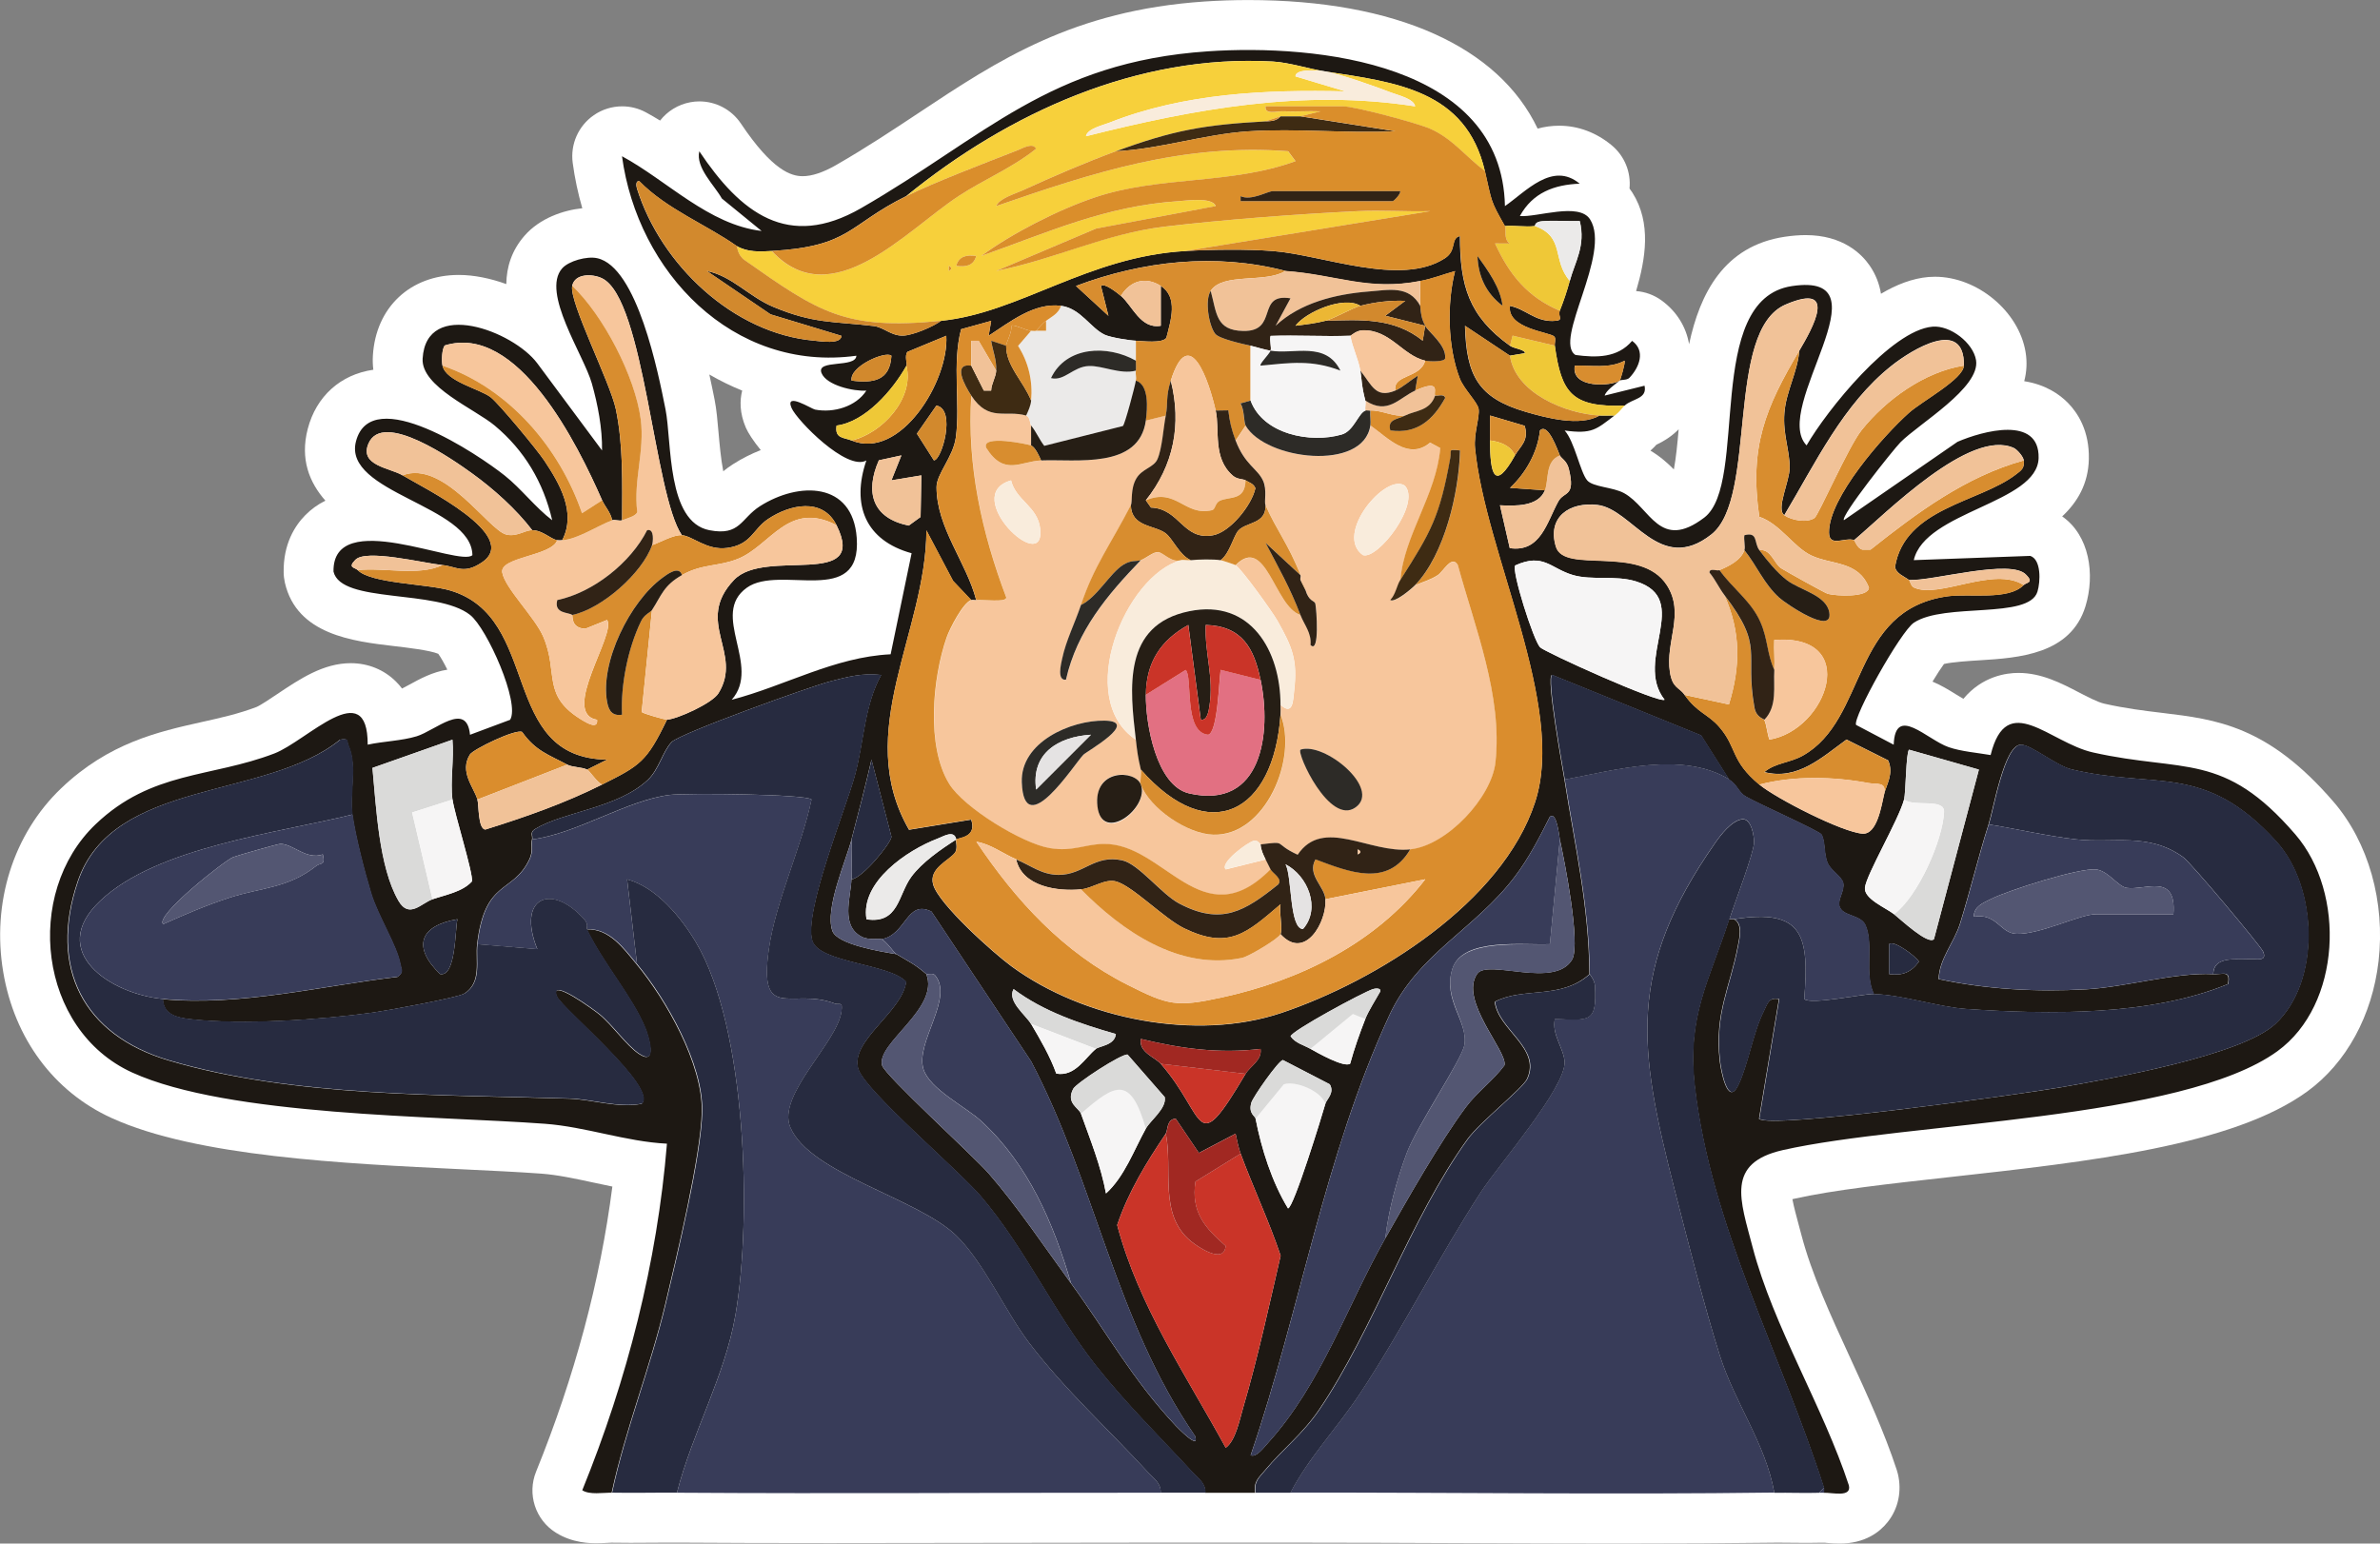 <?xml version="1.0" encoding="UTF-8"?>
<svg id="Layer_2" data-name="Layer 2" xmlns="http://www.w3.org/2000/svg" viewBox="0 0 476.65 309.16">
  <rect x="0" y="0" width="476.65" height="309.16" fill="#808080" stroke="none"/>
  <defs>
    <style>
      .cls-1 {
        fill: #efc837;
      }

      .cls-2 {
        fill: #383c59;
      }

      .cls-3 {
        fill: #f7c69c;
      }

      .cls-4 {
        fill: #535672;
      }

      .cls-5 {
        fill: #fff;
      }

      .cls-6 {
        fill: #3e2b13;
      }

      .cls-7 {
        fill: #f9ecdc;
      }

      .cls-8 {
        fill: #ca3428;
      }

      .cls-9 {
        fill: #e5e3e3;
      }

      .cls-10 {
        fill: #d88d2f;
      }

      .cls-11 {
        fill: #312316;
      }

      .cls-12 {
        fill: #e27082;
      }

      .cls-13 {
        fill: #da8d2d;
      }

      .cls-14 {
        fill: #dadad9;
      }

      .cls-15 {
        fill: #f6f5f5;
      }

      .cls-16 {
        fill: #da8e2b;
      }

      .cls-17 {
        fill: #f7d03b;
      }

      .cls-18 {
        fill: #ecb734;
      }

      .cls-19 {
        fill: #f1c298;
      }

      .cls-20 {
        fill: #2d2b27;
      }

      .cls-21 {
        fill: #a12822;
      }

      .cls-22 {
        fill: #ebeae9;
      }

      .cls-23 {
        fill: #261e15;
      }

      .cls-24 {
        fill: #d2892d;
      }

      .cls-25 {
        fill: #272b40;
      }

      .cls-26 {
        fill: #1d1813;
      }
    </style>
  </defs>
  <g id="Layer_1-2" data-name="Layer 1">
    <g>
      <path class="cls-5" d="M467.34,160.59c-13.15-15.26-23.45-16.5-34.36-17.81-3.56-.43-7.25-.87-11.55-1.84-1.29-.29-3.31-1.34-5.1-2.27-3.51-1.83-7.48-3.89-12.1-3.89-2.43,0-7.24.65-11.02,5.19-.45-.26-1.05-.63-1.49-.9-1.38-.86-2.94-1.82-4.69-2.55.86-1.42,1.67-2.67,2.3-3.53,1.71-.4,5.04-.61,7.16-.74,7.69-.48,18.21-1.13,21.18-10.83,1.95-6.39.8-14.18-4.67-17.99,3.05-2.85,5.24-6.52,5.34-11.5.12-5.64-2.21-9.22-4.18-11.23-1.67-1.7-4.45-3.67-8.76-4.35.48-1.83.61-3.77.27-5.83-1.35-8.18-9.67-15.09-18.15-15.09-.43,0-.85.02-1.28.05-3.22.27-6.44,1.52-9.53,3.36-.32-1.96-1.04-3.87-2.28-5.67-1.57-2.27-5.32-6.08-12.8-6.08-1.29,0-2.7.11-4.18.33-12.2,1.83-17,11.38-19.17,21.52-.59-3.5-2.51-6.57-5.49-8.75-1.55-1.13-3.32-1.75-5.12-1.89,1.9-6.45,3.11-13.63-.74-19.71-.16-.26-.36-.54-.58-.83.32-3.25-.98-6.52-3.57-8.66-3.09-2.56-6.73-3.92-10.51-3.92-1.53,0-2.97.21-4.32.58-7.79-16.37-28.3-25.75-57.96-25.75-2.93,0-5.87.1-8.73.29-26.32,1.78-41.35,11.75-57.26,22.31-5.17,3.43-10.52,6.98-16.52,10.43-2.59,1.49-4.85,2.25-6.72,2.25-2.28,0-6.05-1.09-12.38-10.55-1.88-2.8-5.01-4.43-8.31-4.43-.6,0-1.21.05-1.81.17-2.45.45-4.59,1.79-6.06,3.67-.92-.57-1.87-1.12-2.83-1.64-1.49-.81-3.13-1.21-4.76-1.21-1.99,0-3.98.59-5.68,1.77-3.1,2.14-4.73,5.83-4.23,9.56.42,3.12,1.07,6.15,1.92,9.08-3.76.39-8.47,1.97-11.53,5.46-2.62,2.98-3.64,6.31-3.69,9.73-3.21-1.16-6.5-1.83-9.53-1.83-9.7,0-16.61,6.49-17.19,16.16-.06.98-.02,1.93.09,2.83-6.52.92-11.44,5.29-13.14,11.86-1.57,6.06.34,10.73,3.54,14.36-1.52.75-2.87,1.73-4.04,2.92-2.02,2.05-4.41,5.7-4.32,11.45.01.7.1,1.4.25,2.08,2.4,10.4,13.65,11.72,21.87,12.68,2.71.32,7.11.83,8.84,1.54.54.75,1.18,1.89,1.82,3.18-2.99.47-5.5,1.85-7.6,3-.45.25-1.1.6-1.47.78-.35-.47-.75-.93-1.19-1.37-2.39-2.4-5.62-3.71-9.08-3.71-5.49,0-10.19,3.15-14.74,6.2-1.35.9-3.38,2.27-4.13,2.57-3.55,1.36-7.16,2.17-10.99,3.02-8.72,1.95-18.6,4.17-28.12,13.25-9.62,9.18-13.96,22.95-11.62,36.84,2.24,13.3,10.14,23.95,21.68,29.21,16.96,7.74,46.5,9.14,70.24,10.28,5.83.28,11.33.54,15.81.87,3.25.24,6.71.98,10.37,1.77,1.28.28,2.58.55,3.89.82-2.43,18.93-7.56,38.09-15.27,57.09-1.83,4.5-.16,9.66,3.95,12.23,3.38,2.12,6.97,2.12,8.16,2.12.69,0,1.4-.03,2.08-.07.3-.02.59-.04.87-.04.07,0,.13,0,.2,0,0,0,0,0,0,0,1.22.02,2.44.03,3.66.03,1.33,0,2.65,0,3.98-.02,1.28,0,2.56-.02,3.83-.02,0,0,1.15,0,1.44,0,0,0,0,0,0,0,9.18.06,19.21.09,30.67.09,10.29,0,20.59-.02,30.88-.04,10.28-.02,20.55-.04,30.83-.04,0,0,4.5,0,4.59,0h2.27s6.65,0,6.72,0h10c.1,0,5.38,0,5.38,0h1.61c.11,0,3.09,0,3.09,0,10.4,0,21,.05,31.25.09,10.28.04,20.91.09,31.37.09,11.71,0,21.95-.06,31.32-.18.26,0,.84,0,1.14,0,.85,0,1.7,0,2.55.02.92,0,1.85.02,2.77.02.8,0,1.6-.01,2.39-.03,0,0,0,0,0,0,.06,0,.12,0,.19,0h.56c.08,0,.16,0,.24,0,0,0,0,0,0,0,.04,0,.09,0,.13,0,.14,0,.28.02.43.04.64.06,1.51.13,2.47.13,5.17,0,8.12-2.36,9.68-4.34,2.11-2.67,2.85-6.19,2.02-9.64-.06-.27-.14-.53-.23-.8-2.49-7.58-5.95-15.11-9.3-22.39-3.98-8.65-7.74-16.82-9.8-24.7-.19-.74-.39-1.46-.58-2.17-.4-1.48-.94-3.48-1.21-4.94.12-.03.24-.06.38-.09,7.69-1.74,19.05-3,31.08-4.33,27.88-3.09,56.71-6.28,71.66-17.16,7.81-5.68,13.01-15.19,14.27-26.07,1.37-11.86-2-23.8-9.01-31.94ZM146.87,92.93c-.76.48-1.43.98-2.02,1.46-.49-2.5-.77-5.76-.94-7.68-.21-2.4-.4-4.66-.8-6.68-.34-1.69-.68-3.36-1.05-5.02,2.12,1.23,4.32,2.31,6.58,3.22-.49,1.94-.54,4.47.73,7.42.46,1.07,1.51,2.68,2.99,4.5-1.88.73-3.73,1.66-5.49,2.78ZM335.24,94.03c-1.24-1.26-2.77-2.63-4.7-3.77.49-.44.89-.85,1.2-1.19,1.9-.9,3.36-1.96,4.45-3.09-.23,2.75-.54,5.84-.96,8.05Z"/>
      <g>
        <path class="cls-26" d="M122.59,298.98c-1.84-.04-4.46.47-5.98-.49,8.99-22.13,15.02-45.65,16.96-69.42-8.25-.41-16.26-3.39-24.48-3.99-21.84-1.61-63.36-1.48-82.63-10.27-18.75-8.56-21.84-35.85-7.31-49.72,11.24-10.72,23.04-9.29,35.78-14.17,6.53-2.49,18.74-15.83,18.71-1.77,3.14-.68,6.79-.76,9.81-1.68,3.75-1.15,10.03-7.13,10.68-.3l8.03-3c2.06-3.31-4.61-18.33-8.02-21.01-6.63-5.23-25.86-2.18-27.35-8.68-.21-13.08,25.28-.83,27.82-3.29-.14-9.96-25.99-12.45-23.32-22.78,3.06-11.81,24.52,2.64,29.79,6.84,3.31,2.63,6.13,6.39,9.51,8.95-1.77-7.62-5.55-13.97-11.5-18.95-4-3.35-14.79-7.79-14.45-13.43.73-12.12,18.13-5.51,22.95.93l12.98,17.47c.08-4.41-.85-9.21-2.04-13.42-1.62-5.72-10.19-18.21-5.95-23.04,1.32-1.5,4.96-2.49,7-2.05,8.03,1.71,12.26,23.02,13.71,30.31,1.28,6.43.19,22.53,8.8,24.18,6.17,1.19,6.26-2.36,10.12-4.82,7.76-4.93,18.56-4.93,19.37,6.34,1.02,14.15-15.36,5.22-22.02,10-7.47,5.37,3.02,15.6-3.02,22.44,10.69-2.78,20.56-8.57,31.83-9.11l4.2-20.24c-9.19-2.54-12.12-9.62-9.06-18.58-3.92,2.19-13.92-8.04-14.98-10.51-1.42-3.31,4,.19,4.71.32,3.74.71,8.19-.6,10.27-3.8-2.53.17-7.97-1.04-8.98-3.52-1.14-2.81,6.88-.94,6.98-3.47-24.81,3.39-43.84-16.9-46.94-39.96,9.08,4.92,17.37,13.73,27.96,14.97l-7.96-6.5c-1.5-2.68-5.28-6.17-4.52-9.46,8.26,12.33,17.76,19.81,32.39,11.4,24.74-14.23,37.75-29.28,69.47-31.42,21.87-1.48,58.92,2.36,59.49,31,4.16-2.87,9.51-9.02,14.97-4.49-5.09.2-9.4,1.78-11.98,6.48,3.42.3,11.85-2.82,14.06.67,4.35,6.87-7.45,24.3-2.92,27.16,4.18.56,8.44.61,11.34-2.83,2.74,1.99,1.47,5.3-.55,7.41-.49.51-1.67.33-1.95.56.17-.11,1.19-3.73.99-3.99-3.09,1.64-6.62.89-9.98,1-.79,4.63,7.29,4.12,8.99,2.99-.91.74-2.75,2-2.99,2.99l7.98-1.98c.58,2.69-2.42,2.55-3.99,3.99-10.62.39-12.67-2.54-13.99-11.99-.08-.55.3-1.43-.12-1.85-.89-.89-9.5-1.57-8.87-6.13,3.08.61,4.98,3.06,8.51,3.02,2.61-.03.99-.81,1.47-2.03.82-2.07,1.41-3.83,2-5.99,1.04-3.81,3.22-7.02,2-11.99-2.49.07-5.02-.17-7.52.03-1.6.13-1.39.96-1.48.97-1.87.24-4.06-.17-5.99,0-2.97-5.24-2.54-4.68-4-10.99-3.76-16.28-17.89-17.8-31.97-19.98-3.18-.49-7.2-1.8-10.5-1.99-27.09-1.52-52.94,10.28-73.42,26.96-11.71,5.78-11.07,10.06-26.97,10.99-2.37.14-4.86.26-6.99-1-5.93-4.2-14.06-7.4-19.49-12.98-.75-.16-.64.96-.48,1.47,4.78,15.22,19.25,29.04,35.47,30.47,1.16.1,5.47.83,5.47-.97l-14.19-4.3-12.77-8.69c5.1,1.03,8.41,5.13,13.29,7.18,8.11,3.4,12,2.89,20.12,3.85,2.08.24,3.5,2.01,5.94,1.92,1.93-.07,5.89-1.73,7.6-2.97,15.67-1.58,29.34-12.87,48.95-13.98,5.23-.3,12.28-.39,17.47.01,9.95.76,25.59,7.22,34.45,1.45,2.47-1.61,1.04-3.97,3.02-4.46,0,10.02,1.8,16.08,10,21.97.83.6,3.03.75,3.01,1.5l-3.01.5-8.99-5.99c.28,9.93,2.58,14.46,12.2,17.25,4.13,1.2,10.82,2.99,14.76.72.99.05,2-.03,3,0-3.65,2.78-4.48,3.76-9.99,3.01,1.97,2.16,3.12,8.33,4.5,9.97,1.15,1.37,5.2,1.35,7.41,2.58,5.27,2.94,7.09,11.68,16.04,4.9,9.01-6.84-.2-43.72,17.57-46.38,19.79-2.97-4.27,24.42,2.93,31.91,4.04-7,16.93-23.08,25.22-23.78,3.56-.3,8.14,3.22,8.72,6.71.91,5.51-11.46,12.73-15.12,16.43-1.42,1.43-12.11,14.88-11.34,15.62l22.75-15.7c5.04-2.17,16.42-5.3,16.24,3.23-.19,9.08-22.75,10.67-25,20.47l23.33-.85c2.22.73,2.05,5.16,1.44,7.16-1.71,5.59-18.57,2.13-24.75,6.22-2.66,1.76-12.28,19-11.58,20.47l7.54,3.97c.3-8.11,6.67-1,11.01.49,2.53.87,5.73,1.12,8.4,1.58,3.24-13.11,11.8-2.47,20.51-.52,18.26,4.1,26.12-.29,40.52,16.42,10.14,11.76,9.19,34.11-3.57,43.4-19.13,13.92-74.13,14.19-99.06,19.82-11.53,2.61-8.53,10.03-6.06,19.48,4.14,15.81,14.13,31.97,19.27,47.67.6,2.5-3.34,1.42-5.01,1.49v-1c-8.45-26.47-22.71-52.52-25.87-80.51-1.58-14.06,2.89-21,6.89-33.36h1c1.72.97,1.07,3.68.77,5.25-1.6,8.48-4.71,13.49-3.65,23.1.2,1.82,1.56,9.28,3.68,4.92,2.02-4.15,2.99-10.63,5.13-14.85.73-1.44.93-2.84,3.05-2.43l-3.99,23.97c2.13,2.15,53.07-5.01,60.19-6.25,10-1.73,36.37-6.38,43.2-12.74,9.13-8.51,8.54-27.4.16-36.59-14.43-15.83-24.1-10.34-41.03-14.41-3.01-.72-8.08-4.97-10.1-4.93-3.33.06-5.47,12.89-6.46,15.99-2.08,6.54-3.66,13.25-5.69,19.78-1.23,3.95-4.19,7.1-4.3,11.18,9.65,2.07,19.6,2.59,29.52,2.05,7.92-.44,17.87-3.43,25.43-3.04,2.02.1,3.53-.88,2.99,1.98-15.42,6.4-35.79,6.13-52.43,4.99-5.52-.38-12.84-2.84-18.5-2.98-1.98-4.19.02-9.84-1.66-13.76-.95-2.22-4.69-1.76-5.24-3.87-.35-1.36,1.11-3.12.76-4.65-.29-1.25-2.44-2.44-3.1-3.94-.82-1.86-.42-4.34-1.25-5.74-.43-.73-12.69-6.16-15.22-7.64-1.37-.8-1.66-2.36-3.26-3.34l-5.62-8.87-29.84-12.12c-1.31.1,2.2,19.16,2.49,20.99,2.17,13.81,4.86,25.06,5,38.95-5.79,5.18-13.17,2.49-18.98,5.53.67,5.65,9.32,9.26,6.48,15.43-.89,1.94-9.46,8.67-11.92,12.07-11.49,15.89-18.88,38.19-29.72,54.18-3.39,4.99-7.31,7.88-10.84,12.14-1.23,1.48-2.33,2.27-1.96,4.53-3.32,0-6.67,0-9.99,0,.02-1.96-1.34-2.78-2.48-4.01-6.5-7.04-13.54-13.97-19.47-21.49-8.48-10.75-14.15-23.47-23.03-33.9-4.38-5.14-23.18-21.15-24.53-25.46-1.76-5.65,8.79-11.38,9.58-17.49-3.34-3.63-17.43-3.77-18.8-8.22-1.75-5.71,6.67-26.32,8.52-33.05,1.84-6.69,1.87-14.02,5.28-20.18-3.65-.44-6.75.38-10.2,1.28-4.09,1.06-30.16,10.45-31.78,12.17-1.81,1.92-2.53,5.45-4.73,7.54-6.06,5.73-16.89,6.37-22.62,9.88-1.11.68-.4,1.36-.59,2.09-.28,1.06.27,2.29-.52,3.94-3.33,7.04-8.93,3.86-10.47,17.04-.38,3.25.98,7.67-2.6,9.89-1.33.82-15.42,3.39-18.2,3.78-10.34,1.46-26.37,2.52-36.67,1.33-2.5-.29-5.38-.83-5.48-4.01,15.53,1.44,31.64-2.63,46.99-4.46,1.29-.9.77-1.43.56-2.57-.68-3.74-4.47-9.59-5.86-14.19-1.31-4.34-3.13-11.39-3.74-15.74-.59-4.24,1.02-9.72-.75-13.74-.46-1.04.13-1.6-1.73-1.26-14.82,12.1-45.55,7.76-52.53,28.41-5.84,17.25,1.07,30.74,18.25,35.83,24.94,7.38,54.55,6.82,80.26,7.65,4.55.15,9.54,1.92,14.44,1.04,3.34-3.22-15.96-19.13-16.97-21.48-1.75-4.08,7.63,2.85,8.46,3.53,2.65,2.16,5.49,6.32,8.01,7.97,3.81,2.49,1.83-3.75,1.22-5.22-2.66-6.42-8.31-12.72-11.71-19.75,4.56-.19,7.43,3.91,9.99,6.99,5.91,7.12,13.22,19.99,13.06,29.46-.15,8.8-5.1,29.28-7.34,38.69-3.03,12.72-7.97,24.94-10.72,37.73ZM257.45,54.26c-14-3.64-28.53-2.03-41.96,3.01l6.5,5.98-1.5-5.98c.67-.7,3.3,1.41,3.99,1.99,2.31,1.95,3.94,6.72,7.99,5.99v-7.99c3.54,2.26,2.01,6.95,1.12,10.41-.83,1.14-4.71.63-6.11.58-1.3-.04-5.11-.66-6.25-1.2-2.88-1.37-4.8-5.26-8.74-5.79-5.35-.71-10.24,3.23-14.49,5.99l.5-2.98-6.02,1.67c-1.84,7.06-.12,14.87-1.06,21.71-.54,3.9-3.87,7.27-3.86,9.93.02,8.18,5.99,15.04,7.95,22.62-.35.04-.73-.08-1,0l-3.64-3.85-5.34-10.12c-.02,20.38-14.78,40.39-3.48,59.97l12.45-2.03c1.25,3.69-2.75,3.61-2.99,3.99-.42-2.01-2.55-.63-3.7-.2-6.11,2.32-15.56,8.68-14.28,16.18,6.46.99,6.31-4.87,8.97-8.5,2.12-2.89,5.97-5.56,9-7.48-.18.28.41,1.78-.28,2.67-1.21,1.57-5.25,3.1-4.34,6.34,1.09,3.92,12.05,13.71,15.69,16.38,14.57,10.68,37.08,15.07,54.11,9.32,19.07-6.44,44.16-22.07,50.74-42.16,6.33-19.3-9.99-49.86-12.02-70.98-.28-2.86.98-6.21.72-7.82-.21-1.31-2.96-4-3.77-6.08-2.44-6.32-2.6-15.03-.95-21.52-2.55.71-4.27,1.46-6.99,1.99-10.44,2.04-16.82-1.28-26.97-2ZM114.6,57.26c-.67,3.2,7.61,19.31,8.74,24.72,1.51,7.28,1.27,14.83,1.25,22.22-.49.2-1.49-.19-2,0-.25-1.52-1.46-2.77-2-4-4.9-11.18-16.89-35.54-31.53-31.01-.56.77-.65,3.06-.44,4.04.69,3.2,7.56,4.68,9.65,6.33,1.74,1.37,9.31,10.54,10.76,12.72,3,4.53,6.45,10.33,3.57,15.91-.31.02-.7.05-1,0-1.35-.23-2.91-1.98-5-2-3.25-4.25-7.76-8.28-12.08-11.4-3.54-2.55-17.9-12.74-20.74-5.91-1.83,4.39,4.38,4.83,6.85,6.32,4.22,2.54,23.77,12.07,15.92,17.42-3.65,2.49-5.08.85-7.93.56-3.84-.39-15.47-3.32-17.49-1.01-1.58,1.59,0,1.47.51,2.01,2.6,2.7,13.89,2.74,18.42,4.06,18.55,5.37,9.74,33.61,31.53,33.91l-4,1.99c-1.02-.52-2.97-.45-4-1-3.62-1.94-6.36-2.74-9.02-6.54-1.31-.65-9.83,3.48-10.47,4.53-2.13,3.47.78,6.52,1.51,9,.3,1.03.09,5.87,1.58,6.02,8.08-2.53,15.84-5.24,23.4-9.02s8.92-4.55,12.99-12.98c2.07-.13,9.05-3.28,10.3-5.28,5.04-8.09-4.91-14.31,3.14-22.73,6.21-6.5,26.93,1.99,20.52-10.94-2.78-5.62-9.36-4.16-13.72-1.24-3.04,2.03-3.33,5.14-8.21,5.79-4.04.54-6.89-2.38-9.04-2.56-5.61-8.16-7.5-47.28-15.97-51.45-1.92-.94-5.48-1.03-6,1.51ZM337.37,139.16c2.64,3.7,4.69,3.79,7,6.48,3.56,4.13,2.19,6.68,7.98,11.5,3.38,2.81,16.68,9.59,20.68,9.83,2.93.18,3.79-5.73,4.29-7.84.47-1.99,2.01-4.15.83-6.84l-8.34-4.17c-4.88,3.53-9.83,8.24-16.46,6.51,2.21-1.87,5.07-1.82,7.7-3.29,13-7.27,9.53-29.23,29.02-31.92,4.4-.61,12.19.89,15.23-2.26.52-.54,2.09-.42.51-2.01-2.94-3.39-18.82,1.26-23.49,1.01-.93-.73-2.54-1.24-2.8-2.61,1.92-11.83,16.92-12.93,24.16-18.49,1.12-.86,1.8-1.25,1.62-2.87-.08-.74-1.29-2.16-2-2.48-8.76-3.97-25.6,13.1-31.97,18.46-1.82-.65-5,1.54-5.03-1.51-.08-6.96,10.8-19.31,16.01-23.98,2.62-2.35,10.96-6.79,11-9.48.16-9.7-10.38-3.21-14.46.02-9.74,7.71-15.28,19.56-21.5,29.94-1.7-1.16,1.07-6.76,1.08-9.49,0-3.55-1.39-6.65-1.06-10.97s2.64-8.19,2.99-12.49c2.56-4.33,7.95-13.81-2.74-9.23-12.19,5.22-5.54,38.68-14.88,46.05-10.38,8.19-15.78-5.1-22.81-5.91-5.57-.65-10.12,2.4-8.33,8.34,1.69,5.6,16.95-.52,22.24,7.74,3.65,5.7-.35,11.29.6,17.38.51,3.26,1.83,3.01,2.94,4.55ZM170.54,88.22c9.79,4.06,19.55-11.99,18.98-20.97l-7.79,3.23c-.62.86.02,2.38-.19,2.76-2.72,4.9-8.25,11.26-13.99,12-.42,2.66,1.48,2.36,3,2.99ZM178.53,71.25c-1.15-1.03-8.46,2.13-7.98,4.98,4.37.55,7.69.03,7.98-4.98ZM187.54,81.23l-3.91,5.63,3.4,5.34c1.56.07,4.52-10.23.51-10.97ZM298.41,88.22c.01,6.64.86,10.38,5,3,1.01-1.81,2.88-2.96,1.94-5.94l-6.93-2.05c-.01,1.66,0,3.33,0,4.99ZM312.4,91.22c-.4-.9-2.36-6.68-3.99-5-.45,4.32-2.87,8.61-6,11.49l6.99.49c-1.34,3.32-5.99,3.14-9,3l1.96,8.58c6.18.9,7.42-5.16,9.72-9.34,1.17-2.14,3.53-.79,2.1-6.57-.39-1.6-1.53-2.07-1.79-2.66ZM180.52,91.22l-4.51.98c-2.82,6.43-1.3,11.6,5.99,13.07l2.37-1.72.15-8.33-5.99.99,1.99-4.98ZM333.38,140.15c-6.31-7.96,5.7-20.17-5.74-23.71-4.14-1.28-8.82-.14-12.66-1.28-4.47-1.33-5.85-4.47-11.51-1.92-.82.95,3.64,15.02,4.97,16.4.94.97,23.89,11.35,24.95,10.5ZM90.62,160.14c-.46-3.73.34-8.15,0-11.99l-16.02,5.65c.75,7.78,1.27,19.83,5.22,26.63,2.13,3.67,4.58.45,6.82-.32,2.58-.89,5.98-1.47,7.88-3.57.36-1.38-3.54-13.67-3.88-16.41ZM381.33,160.14c-1.09,4.09-7.59,15.07-7.84,17.67-.22,2.25,4.22,4.03,5.84,5.31,1.26.99,6.8,6.21,7.99,4.99l9-33.96-13.99-3.99c-.63.64-.62,8.54-1,9.99ZM170.54,168.13c-1.15,4.36-5.39,13.86-3.84,18.32.96,2.76,9.99,4.2,12.83,4.66,2.57,1.57,3.48,1.85,5.99,4,2.7,6.88-10.01,13.81-8.86,18.27.52,1.99,18.28,18.14,21.36,21.67,5.79,6.64,11.23,14.81,16.47,21.99,7.19,9.85,12.15,19.1,20.96,28.52.18.19,4.92,5.11,3.89,2.08-15.96-23.12-20.03-50.69-32.84-75.06l-19.95-29.99c-4.99-2.52-5.04,4.7-10.03,5.53-.47-.24-2.48.27-3.96-.5-4.22-2.2-2.23-7.66-2.04-11.49,2.27-.27,7.87-7.2,8.01-8.52l-4-15.45c-1.24,5.33-2.61,10.69-4.01,15.98ZM277.43,248.04c4.37-7.74,10.98-19.38,16.15-26.3,2.3-3.08,5.44-5.28,7.72-8.37.7-2.74-9.17-13.03-5.45-18.34,2.13-3.04,15.62,3.14,19.05-2.92,1.64-3.31-1.51-19.44-2.51-23.99-.14-.65-.63-5.76-2.01-4.51-2.08,4.14-4.2,8.27-7.01,11.97-8.05,10.63-19.4,15.38-25.14,27.8-13.11,28.39-17.76,58.81-27.76,88.1,1.15.52,2.78-1.72,3.49-2.5,10.64-11.76,15.79-27.37,23.47-40.96ZM91.61,184.11c-7.64,1.31-9.02,5.61-3.48,10.98,3.18.67,3-8.88,3.48-10.98ZM378.34,195.1c2.64.37,4.43-.36,5.97-2.5-.66-1.1-5.12-4.42-5.97-3.49v5.99ZM206.5,205.09c1.85,3.14,3.81,6.49,5.04,9.95,3.79.66,5.77-3.18,7.94-4.95.73-.59,3.79-.72,3.99-2.98-7.17-2.06-14.47-4.48-20.48-9-1.35,2.41,2.46,5.22,3.5,6.99ZM262.45,210.08c1.41.8,6.78,3.83,7.95,2.97.82-3.02,1.9-6.06,3.04-8.96.64-1.64,2.09-3.87,2.99-5.5.22-.68-.82-.68-1.47-.48-1.95.61-16.51,8.48-16.48,9.47.99,1.38,2.61,1.72,3.98,2.5ZM232.48,213.08c9.34,10.73,6.67,19.38,16.98,2,.92-1.56,3.33-2.72,2.99-4.99-8.29.98-15.88-.04-23.97-2-.46,2.69,2.81,3.63,3.99,4.99ZM216.49,223.06c1.86,5.22,4,10.49,5.01,15.98,3.73-3.38,5.61-8.73,7.98-12.98.95-1.7,4.18-4.04,3.79-6.31l-7.44-8.52c-1.2-.23-10.29,5.71-10.89,6.85-1.53,2.89,1.12,3.79,1.55,4.99ZM251.46,224.06c1.19,6.09,3.27,12.64,6.49,17.96,1.11,0,6.82-18.6,7.49-20.96.26-.91,1.9-2.17.88-3.89l-9.39-4.86c-.86.08-6,7.41-6.32,8.54-.63,2.21.74,2.63.85,3.2ZM233.48,227.06c-3.86,5.71-7.51,11.66-9.74,18.31,4.31,16.25,13.81,30.08,21.74,44.61,1.97-1.38,2.81-5.69,3.48-7.99,2.95-10.02,5.17-20.32,7.52-30.49-2.34-6.96-5.47-13.57-8.02-20.45-.46-1.25-.72-2.68-1.01-3.99l-7.35,3.86-4.64-6.86c-1.86.1-1.55,2.34-1.99,2.99Z"/>
        <path class="cls-2" d="M346.36,156.14c1.6.98,1.89,2.54,3.26,3.34,2.53,1.48,14.79,6.91,15.22,7.64.83,1.4.43,3.88,1.25,5.74.66,1.51,2.81,2.69,3.1,3.94.35,1.53-1.11,3.28-.76,4.65.55,2.11,4.29,1.65,5.24,3.87,1.68,3.92-.32,9.57,1.66,13.76-2.12-.05-12.75,2.25-13.99,1,1.02-12.65-.19-18.18-13.98-15.99h-1c1.04-3.22,4.88-13.21,4.93-15.36.03-1.14-.51-4.96-2.45-4.65-2.06.33-4.16,3.04-5.31,4.69-17.76,25.41-15.47,41.01-8.1,69.69,2.63,10.23,5.85,23.04,8.99,32.97,3,9.52,9.16,17.63,10.93,27.52-32.27.42-64.63-.03-96.9,0,3.66-7.06,9.48-13.14,13.88-19.8,8.65-13.08,15.73-27.28,24.27-40.44,3.5-5.38,17.01-20.91,16.74-26.08-.14-2.64-2.63-5.49-1.95-8.56,6.98.28,8.42.82,8.04-6.57-.07-1.28-1.04-2.3-1.05-2.43-.14-13.9-2.83-25.14-5-38.95,10.04-1.85,23.53-5.8,32.97,0Z"/>
        <path class="cls-2" d="M106.6,168.13c8.94-1.14,18.93-7.83,27.55-8.91,3.32-.41,27.25-.16,28.39.92-1.99,9.52-7.2,20.48-8.54,29.91-2.12,14.92,4.67,7.66,13.14,10.94,1.09.42,1.67-.57,1.4,1.58-.79,6.23-12.98,16.75-10.26,23.21,3.93,9.33,25.53,14.21,33.27,21.73,5.49,5.33,9.75,15.09,14.54,21.42,7.12,9.39,15.97,17.42,23.91,26.04,1.13,1.23,2.5,2.05,2.48,4.01-32.28-.02-64.62.21-96.9,0,3.08-12.11,9.61-23.28,11.73-35.71,3.31-19.34,2.21-57.39-7.91-74.49-2.97-5.02-7.99-11.13-13.81-12.65l1.99,16.98c-2.56-3.08-5.43-7.19-9.99-6.99-.18-.37.38-.91-.66-2.05-6.62-7.35-13.47-4.21-9.33,6.04l-11.98-.99c1.54-13.18,7.14-9.99,10.47-17.04.78-1.65.24-2.88.52-3.94Z"/>
        <path class="cls-25" d="M106.6,168.13c.19-.73-.52-1.41.59-2.09,5.73-3.51,16.56-4.15,22.62-9.88,2.2-2.08,2.92-5.62,4.73-7.54,1.63-1.72,27.69-11.11,31.78-12.17,3.45-.9,6.55-1.71,10.2-1.28-3.41,6.16-3.44,13.5-5.28,20.18-1.85,6.73-10.27,27.34-8.52,33.05,1.36,4.45,15.46,4.58,18.8,8.22-.79,6.11-11.34,11.84-9.58,17.49,1.34,4.31,20.15,20.32,24.53,25.46,8.89,10.44,14.55,23.15,23.03,33.9,5.93,7.52,12.98,14.44,19.47,21.49,1.14,1.23,2.5,2.05,2.48,4.01-2.99,0-6,0-8.99,0,.02-1.96-1.34-2.78-2.48-4.01-7.93-8.63-16.79-16.65-23.91-26.04-4.79-6.32-9.06-16.08-14.54-21.42-7.74-7.53-29.34-12.4-33.27-21.73-2.72-6.46,9.48-16.98,10.26-23.21.27-2.15-.3-1.16-1.4-1.58-8.47-3.28-15.25,3.99-13.14-10.94,1.34-9.43,6.55-20.39,8.54-29.91-1.14-1.08-25.08-1.33-28.39-.92-8.63,1.07-18.61,7.77-27.55,8.91Z"/>
        <path class="cls-25" d="M127.58,193.1l-1.99-16.98c5.82,1.52,10.84,7.64,13.81,12.65,10.12,17.1,11.22,55.15,7.91,74.49-2.13,12.43-8.65,23.6-11.73,35.71-4.32-.03-8.67.08-12.99,0,2.74-12.79,7.69-25,10.72-37.73,2.24-9.4,7.2-29.89,7.34-38.69.16-9.47-7.15-22.34-13.06-29.46Z"/>
        <path class="cls-25" d="M355.35,298.98c-1.77-9.89-7.93-18-10.93-27.52-3.13-9.93-6.36-22.73-8.99-32.97-7.37-28.68-9.66-44.29,8.1-69.69,1.15-1.65,3.25-4.35,5.31-4.69,1.94-.31,2.48,3.5,2.45,4.65-.06,2.15-3.89,12.13-4.93,15.36-4,12.36-8.47,19.29-6.89,33.36,3.15,28,17.41,54.05,25.87,80.51l-1,1c-2.99.09-6-.04-8.99,0Z"/>
        <path class="cls-25" d="M318.39,195.1c0,.13.98,1.15,1.05,2.43.38,7.38-1.07,6.85-8.04,6.57-.69,3.07,1.81,5.92,1.95,8.56.27,5.18-13.24,20.7-16.74,26.08-8.54,13.15-15.62,27.35-24.27,40.44-4.41,6.66-10.22,12.74-13.88,19.8-2.33,0-4.66,0-6.99,0-.37-2.27.73-3.05,1.96-4.53,3.53-4.26,7.45-7.15,10.84-12.14,10.84-15.99,18.23-38.29,29.72-54.18,2.46-3.4,11.02-10.13,11.92-12.07,2.84-6.16-5.82-9.78-6.48-15.43,5.8-3.03,13.19-.35,18.98-5.53Z"/>
        <path class="cls-1" d="M311.4,69.24c1.32,9.44,3.37,12.37,13.99,11.99-.66.61-1.01,1.24-2,2-1-.03-2,.05-3,0-6.84-.36-16.92-4.49-17.98-11.99l3.01-.5c.02-.74-2.18-.9-3.01-1.5l.51-2.01,8.48,2.01Z"/>
        <path class="cls-2" d="M365.34,298.98c-.33.02-.67,0-1,0l1-1v1Z"/>
        <path class="cls-3" d="M194.52,79.23c3.48,5.35,6.83,2.82,10.99,4,.81.23.76,1.7,1,2v4c-.59-.25-10.08-2.27-8.98.49,3.6,5.72,6.86,2.68,10.98,2.51,7.06-.29,19.64,1.81,20.98-7.99l4-1c-.48,2.53-.72,6.59-1.67,8.75-.73,1.65-3.07,1.88-4.22,3.84-1.24,2.11-.74,4.69-1.1,5.39-4.08,7.88-7.41,12.22-9.99,19.98-1.17,3.52-3,7.12-3.76,10.73-.21,1-1.12,4.43.75,4.25,2.2-9.8,8.27-16.99,15-23.96,1.06-.4,2.52-1.69,3.47-1.62,1.02.08,2.73,2.23,4.53,1.62-11.12,3.08-21.39,27.71-8.99,35.96.3,2.59.4,3.43,1,5.99.2.86-.25,2.33,0,3-1.14-3.01-9.6-3.43-8.69,4.37s10.47.3,8.69-4.37c1.86,4.83,9.33,9.9,14.53,10.04,10.47.28,16.94-15.39,13.44-24.03.04-.66,0-1.34,0-2,2.52,2.36,2.51-1.09,2.71-2.78.73-6.24-.39-8.81-3.34-14.06-.99-1.76-7.14-10.33-8.36-11.12,6.11-6.21,7.78,8.31,12.99,9.99.74,1.93,2.26,3.62,2.01,5.99,1.87,1.94,1.21-7.25.96-8.29-.15-.62-1.26-.34-1.97-2.7-.37-1.22-.91-1.74-1-2-.11-.3.11-.71,0-1-2.4-6.19-4.85-9.07-6.99-13.98-.32-.74.36-3.05-.51-4.96-1.1-2.4-3.65-3.16-5.48-8.03l2-3c3.99,6.93,23.61,9.25,24.98,0,3.51,2.49,7.63,7.09,11.96,3.43l2.03,1.1c-.8,9.39-7.25,17.43-7.99,26.44-.67,1.06-.94,2.92-2,3.99.83.63,4.18-2.14,4.99-2.99,1.53-.6,3.09-1.06,4.5-1.99,1.12-.74,2.81-4.12,4.01-2.03,3.42,12.6,8.99,26.2,7.54,39.54-.77,7.05-9.69,16.65-17.05,17.42-8.19.85-17.41-6.55-22.54,1.07-5.09-2.34-1.87-2.76-7.43-2.07-.08,0-.57-.9-1.3-.77-1.19.2-7.05,4.54-5.69,5.76l7.99-1.99c.33.66.66,1.34,1,2-13.74,13.94-21.26-5.31-33.47-5.07-3.82.07-6.18,1.6-10.75.84-5.49-.92-17.17-8.07-20.13-12.84-4.66-7.52-3.36-21.19-.55-29.33.64-1.84,3.34-7.02,4.95-7.54.27-.08.65.04,1,0,1.27-.16,6.02.52,6.01-.51-4.9-12.92-7.91-26.53-7.01-40.44ZM202.49,96.22c-10.32,2.92,6.81,19.29,5.84,9.74-.46-4.52-4.88-5.72-5.84-9.74ZM281.36,97.28c-3.8-2.67-14.28,9.77-8.39,13.91,3.04.92,11.65-10.36,8.39-13.91ZM221.23,144.34c-6.72-.12-16.88,4.28-16.59,12.34.44,12.28,10.66-3.88,12.35-5.53.71-.7,11.38-6.68,4.24-6.81ZM260.45,150.15c-.81.74,6.01,15.2,11.05,11.55s-6.3-13.19-11.05-11.55Z"/>
        <path class="cls-25" d="M398.31,165.13c.99-3.1,3.13-15.93,6.46-15.99,2.02-.04,7.08,4.21,10.1,4.93,16.94,4.06,26.6-1.42,41.03,14.41,8.39,9.2,8.97,28.08-.16,36.59-6.83,6.37-33.2,11.01-43.2,12.74-7.12,1.23-58.06,8.4-60.19,6.25l3.99-23.97c-2.13-.41-2.32.99-3.05,2.43-2.14,4.22-3.11,10.7-5.13,14.85-2.12,4.37-3.48-3.09-3.68-4.92-1.06-9.61,2.05-14.62,3.65-23.1.3-1.57.95-4.27-.77-5.25,13.79-2.19,15,3.33,13.98,15.99,1.24,1.24,11.87-1.06,13.99-1,5.66.14,12.98,2.6,18.5,2.98,16.63,1.14,37.01,1.41,52.43-4.99.53-2.86-.97-1.88-2.99-1.98.04-3.83,5.05-2.79,7.49-3.02.88-.09,3.39.65,2.5-1.46-.49-1.14-14.43-17.79-16.03-18.94-6.98-5.02-13.98-2.72-21.41-3.56-5.89-.66-11.66-2.05-17.49-2.99Z"/>
        <path class="cls-13" d="M284.43,56.26c2.72-.53,4.44-1.28,6.99-1.99-1.65,6.49-1.49,15.2.95,21.52.8,2.08,3.55,4.77,3.77,6.08.26,1.62-.99,4.96-.72,7.82,2.04,21.12,18.35,51.68,12.02,70.98-6.58,20.09-31.67,35.72-50.74,42.16-17.03,5.75-39.54,1.36-54.11-9.32-3.64-2.67-14.6-12.46-15.69-16.38-.9-3.24,3.13-4.77,4.34-6.34.69-.89.1-2.39.28-2.67.24-.38,4.24-.3,2.99-3.99l-12.45,2.03c-11.31-19.58,3.46-39.59,3.48-59.97l5.34,10.12,3.64,3.85c-1.62.51-4.32,5.7-4.95,7.54-2.82,8.14-4.11,21.81.55,29.33,2.95,4.77,14.64,11.92,20.13,12.84,4.57.76,6.93-.77,10.75-.84,12.21-.24,19.73,19.02,33.47,5.07.39.77,2.47,1.85,1.54,3.01-6.72,5.38-11.4,8.29-19.86,3.82-3.53-1.87-8.08-7.91-11.37-8.63-5.58-1.23-7.75,2.91-12.76,2.9-3.36,0-5.5-1.84-8.49-3.09-2.59-1.08-5.17-3.1-7.97-3.51,7.91,11.81,17.42,22.17,30.28,28.65,8.14,4.1,9.75,4.51,18.85,2.53,15.63-3.4,30.86-10.87,40.76-23.67l-19.98,3.99c-.17-2.59-3.76-4.89-1.99-7.99,6.72,2.53,14.46,5.67,18.97-2,7.35-.77,16.28-10.37,17.05-17.42,1.45-13.33-4.11-26.94-7.54-39.54-1.21-2.09-2.89,1.29-4.01,2.03-1.41.92-2.96,1.38-4.5,1.99,5.93-6.2,8.74-18.52,8.99-26.96-2.59-.22-1.67-.16-1.96,1.5-2.12,11.78-3.85,14.8-10.02,24.47.74-9.01,7.19-17.04,7.99-26.44l-2.03-1.1c-4.32,3.66-8.45-.94-11.96-3.43.14-.94-.09-2.03,0-3,2.33-.07,4.6,1.32,6.99,1-1.62.81-3.6.71-2.99,2.99,5.34.77,8.59-2.14,10.99-6.5-.2-.96-1.78-.27-2.01-.48-.49-.47,1.41-3.41-4-1l.51-2.98c-1.38.85-3.11,2.4-4.51,2.98-.5-3.27,5.03-2.41,5.99-5.99.69.16,4.01.31,4.01-.51.24-2.66-3.36-5.24-4.01-6.48-.76-1.45-.87-2.4-1-4s.09-3.34,0-4.99Z"/>
        <path class="cls-25" d="M117.59,186.11c3.41,7.03,9.05,13.33,11.71,19.75.61,1.47,2.59,7.71-1.22,5.22-2.53-1.65-5.37-5.82-8.01-7.97-.83-.68-10.21-7.62-8.46-3.53,1.01,2.35,20.31,18.27,16.97,21.48-4.9.89-9.89-.89-14.44-1.04-25.72-.83-55.32-.26-80.26-7.65-17.18-5.09-24.08-18.58-18.25-35.83,6.99-20.65,37.71-16.32,52.53-28.41,1.86-.34,1.27.21,1.73,1.26,1.77,4.02.16,9.49.75,13.74-14.85,3.72-39.18,6.46-50.61,17.33-10.74,10.21,2.15,18.66,12.65,19.63.1,3.18,2.98,3.72,5.48,4.01,10.29,1.19,26.32.13,36.67-1.33,2.77-.39,16.87-2.96,18.2-3.78,3.58-2.22,2.22-6.63,2.6-9.89l11.98.99c-4.14-10.25,2.71-13.39,9.33-6.04,1.04,1.15.48,1.68.66,2.05Z"/>
        <path class="cls-17" d="M265.44,14.31c-.88-.16-6.04-.7-5.99.99l9.98,3c-15.91-.37-32.26.36-47.2,6.25-1.33.53-4.51,1.23-4.74,2.74,21.69-5.47,43.52-9.49,65.92-5.99-.22-1.5-3.42-2.23-4.74-2.74-3.24-1.24-10.11-3.69-13.24-4.25,14.08,2.17,28.2,3.69,31.97,19.98-3.76-2.8-6.5-6.52-10.99-8.49-2.62-1.15-15.09-4.49-17.48-4.49h-15.48c-.22,1.76,2.26.95,3.49,1,2.49.11,5.01-.08,7.5.01l-3.99.99h-4l-3,1c-12.27.68-18.46,1.76-29.97,5.99-6.26,2.3-12.58,5.04-18.65,7.82-1.51.69-4.78,1.65-5.32,3.16,19.39-6.73,37.39-12.58,58.45-10.98l1.48,1.99c-13.01,4.76-27.24,2.9-40.2,7.26-7.35,2.48-16.57,7.18-22.73,11.72,13.49-4.76,24.79-9.99,39.47-10.97,1.62-.11,6.79-.86,7.48.98l-23.97,4.51-19.98,8.48c11.75-2.32,21.32-7.37,33.59-8.85s26.94-2.55,38.84-3.12c4.81-.23,9.67.13,14.47,0l-48.95,7.98c-19.61,1.11-33.28,12.4-48.95,13.98-19.35,1.95-24.6-1.78-39.36-12.13-1.54-1.08-1.47-2.76-1.6-2.85,2.13,1.26,4.63,1.14,6.99,1,12.02,12.9,26.78-4,37.44-11.01,5.06-3.33,10.76-5.64,15.5-9.47-.65-1.32-2.72-.07-3.69.3-6.82,2.66-16.76,6.46-22.28,9.19,20.48-16.68,46.33-28.48,73.42-26.96,3.3.19,7.32,1.5,10.5,1.99ZM195.51,51.27c-1.86-.27-3.46,0-4,1.98,1.86.27,3.46,0,4-1.98ZM190.02,53.26v1c.65-.33.65-.67,0-1Z"/>
        <path class="cls-2" d="M70.64,163.13c.61,4.36,2.42,11.4,3.74,15.74,1.39,4.6,5.17,10.45,5.86,14.19.21,1.14.73,1.67-.56,2.57-15.35,1.83-31.46,5.9-46.99,4.46-10.49-.97-23.38-9.42-12.65-19.63,11.43-10.87,35.76-13.61,50.61-17.33ZM64.65,171.13c-3.3,1.17-5.97-2.11-8.49-2.11-.49,0-8.59,2.32-9.45,2.65-1.73.67-15.79,11.8-14.03,13.43,4.3-1.93,8.69-3.81,13.2-5.28,6.5-2.12,11.75-1.86,17.5-6.42.8-.63,1.84.03,1.27-2.28Z"/>
        <path class="cls-10" d="M357.35,103.2c1.5,1.02,4.52,1.58,6.04.55.82-.56,6.74-14.19,9.41-17.56,4.88-6.14,12.68-11.76,20.51-12.96-.04,2.69-8.38,7.13-11,9.48-5.21,4.66-16.09,17.02-16.01,23.98.03,3.05,3.22.85,5.03,1.51.14.05.59,1.62,1.67,1.89h1.62c9.26-7.36,19.07-14.66,30.68-17.87.19,1.62-.49,2.01-1.62,2.87-7.24,5.55-22.24,6.66-24.16,18.49.26,1.37,1.87,1.88,2.8,2.61.25.2.36,1.19,1,1.49,5,2.33,15.95-4.38,21.97-.49-3.04,3.15-10.82,1.65-15.23,2.26-19.49,2.68-16.01,24.65-29.02,31.92-2.63,1.47-5.49,1.42-7.7,3.29,6.64,1.73,11.59-2.98,16.46-6.51l8.34,4.17c1.18,2.69-.36,4.85-.83,6.84.59-2.71-1.34-1.98-3.13-2.32-6.91-1.3-15-1.5-21.85.32-5.79-4.81-4.43-7.36-7.98-11.5-2.32-2.69-4.36-2.78-7-6.48l8.9,1.91c2.35-7.63,2.39-14.56-.91-21.89,8.11,10.6,4,11.27,6.01,22.5.37,2.06,1.87,2.23,1.98,2.47.5,1.1.57,2.76,1.04,3.97,11.6-1.94,18.39-21.26.96-19.96-.09,1.99.13,4.02,0,6-1.48-3.17-1.27-6.2-2.82-9.66-1.85-4.12-5.64-6.74-8.16-10.32,1.89-.81,4.27-1.94,5-4,2.53,3.16,3.86,6.67,6.97,9.51,1.2,1.1,10.82,7.74,10.03,2.96-.58-3.51-5.88-4.47-8.51-6.48-2-1.54-3.97-3.96-5.5-5.99,2.31-.35,2.97,2.69,4.35,3.6.91.59,8.85,5.01,9.37,5.14,1.67.44,8.14.78,8.23-1.25-2.09-5.39-7.45-4.51-11.53-6.43-3.56-1.67-6.19-6.31-10.43-7.76-2.02-14.07,1.22-21.76,8.01-33.27-.34,4.3-2.66,8.18-2.99,12.49s1.07,7.42,1.06,10.97c0,2.73-2.78,8.33-1.08,9.49Z"/>
        <path class="cls-2" d="M398.31,165.13c5.83.93,11.6,2.33,17.49,2.99,7.44.83,14.43-1.46,21.41,3.56,1.6,1.15,15.54,17.8,16.03,18.94.9,2.11-1.62,1.37-2.5,1.46-2.43.24-7.45-.8-7.49,3.02-7.57-.39-17.51,2.6-25.43,3.04-9.92.55-19.86.03-29.52-2.05.11-4.08,3.07-7.23,4.3-11.18,2.03-6.53,3.61-13.24,5.69-19.78ZM435.27,183.11c.67-8.38-5.68-4.73-9.35-5.27-1.75-.26-3.74-3.47-6.17-3.7-3.38-.32-17.49,4.16-21,5.92-1.52.76-3.44,1.46-3.45,3.54,4.64-.75,5.26,3.33,8.54,3.44,4.76.15,12.69-3.93,15.94-3.93h15.48Z"/>
        <path class="cls-2" d="M176.53,188.1c4.99-.83,5.04-8.05,10.03-5.53l19.95,29.99c12.81,24.37,16.88,51.94,32.84,75.06,1.03,3.03-3.71-1.89-3.89-2.08-8.82-9.42-13.77-18.67-20.96-28.52-3.55-12.13-8.55-23.79-17.97-32.47-3.11-2.87-10.37-6.41-11.59-10.44-1.63-5.38,6.18-14.19,2.32-18.78-.44-.52-1.57-.1-1.72-.23-2.51-2.14-3.43-2.43-5.99-4-.69-.42-1.85-2.4-3-3Z"/>
        <path class="cls-8" d="M233.48,227.06c1.43,7.23-1.47,16.18,4.97,21.5,1.18.98,6.67,4.86,7.01.99-4.21-3.66-6.96-6.84-6.05-12.89l9.05-5.6c2.55,6.88,5.68,13.49,8.02,20.45-2.36,10.17-4.58,20.48-7.52,30.49-.68,2.29-1.52,6.6-3.48,7.99-7.93-14.53-17.43-28.37-21.74-44.61,2.23-6.64,5.87-12.6,9.74-18.31Z"/>
        <path class="cls-19" d="M360.35,70.24c-6.79,11.5-10.03,19.19-8.01,33.27,4.24,1.45,6.87,6.09,10.43,7.76,4.08,1.92,9.44,1.03,11.53,6.43-.09,2.03-6.56,1.69-8.23,1.25-.52-.14-8.46-4.55-9.37-5.14-1.39-.91-2.04-3.95-4.35-3.6-1.12-1.49-.22-3.72-2.99-3-.19.9.24,2.3,0,3-.73,2.06-3.11,3.19-5,4-.53.22-2.03-.51-1.99.49,1.16,1.38,1.9,3.08,2.99,4.5,3.3,7.33,3.26,14.26.91,21.89l-8.9-1.91c-1.11-1.55-2.43-1.29-2.94-4.55-.95-6.09,3.05-11.68-.6-17.38-5.29-8.26-20.56-2.14-22.24-7.74-1.79-5.95,2.76-8.99,8.33-8.34,7.03.82,12.44,14.1,22.81,5.91,9.34-7.37,2.69-40.82,14.88-46.05,10.7-4.58,5.3,4.9,2.74,9.23Z"/>
        <path class="cls-10" d="M106.6,106.2c2.09.02,3.64,1.77,5,2-1.1,3.19-11.53,3.38-11.01,6.46s6.52,8.94,8.2,12.83c3.21,7.46-.52,11.86,8.07,16.9.81.47,2.93,1.69,2.72-.23-7.46-1.26,3.96-17.31,2-19.99l-4.34,1.75c-2.98-.08-2.49-2.6-2.64-2.75,5.91-1.21,14.06-8.42,15.98-13.98,1.68-.57,4.32-2.13,5.99-2,2.15.18,5,3.09,9.04,2.56,4.88-.65,5.16-3.76,8.21-5.79,4.37-2.92,10.94-4.38,13.72,1.24-9.61-5.03-13.23,4.1-19.74,6.73-3.95,1.59-7.15.95-11.23,3.26-.57-2.02-3.07-.07-3.94.56-6.45,4.73-12.54,16.93-11.04,24.9.32,1.71,1.06,2.81,2.98,2.5-.3-5.95,1.19-13.34,3.8-18.72.67-1.39,1.89-1.77,2.2-2.25l-2.06,20.4c.06.32,4.79,1.59,5.06,1.58-4.07,8.44-5.21,9.09-12.99,12.98-1.05-.45-2.44-2.71-3-3l4-1.99c-21.79-.3-12.98-28.54-31.53-33.91-4.53-1.31-15.82-1.35-18.42-4.06,5.42-.57,12.13,1.26,16.98-1,2.84.29,4.28,1.92,7.93-.56,7.85-5.34-11.71-14.88-15.92-17.42,8.23-3.18,17.15,10.88,20.71,11.84,2.11.57,3.76-.87,5.27-.86Z"/>
        <path class="cls-3" d="M136.57,107.2c-1.68-.14-4.31,1.43-5.99,2,.18-.53.53-3.42-.99-2.99-3.27,6.49-10.82,12.49-17.99,13.99-.76,2.8,2.39,2.4,2.99,2.99.15.15-.33,2.67,2.64,2.75l4.34-1.75c1.96,2.68-9.46,18.73-2,19.99.21,1.92-1.92.7-2.72.23-8.59-5.05-4.86-9.44-8.07-16.9-1.68-3.89-7.64-9.61-8.2-12.83s9.91-3.27,11.01-6.46c.3.05.69.02,1,0,3.07-.21,7.08-2.9,9.99-4,.51-.19,1.51.2,2,0,.9-.36,2.83-.82,3.03-1.67-.78-6.4,1.53-12.17.7-18.55-1.11-8.54-7.49-20.81-13.72-26.72.53-2.54,4.09-2.45,6-1.51,8.47,4.17,10.37,43.29,15.97,51.45Z"/>
        <path class="cls-3" d="M167.54,105.2c6.4,12.94-14.31,4.44-20.52,10.94-8.05,8.43,1.9,14.65-3.14,22.73-1.24,2-8.23,5.15-10.3,5.28-.26.02-5-1.26-5.06-1.58l2.06-20.4c1.89-2.91,2.32-4.91,5.99-6.99,4.08-2.31,7.28-1.66,11.23-3.26,6.51-2.63,10.13-11.77,19.74-6.73Z"/>
        <path class="cls-15" d="M333.38,140.15c-1.06.85-24.01-9.53-24.95-10.5-1.33-1.38-5.78-15.45-4.97-16.4,5.66-2.55,7.04.59,11.51,1.92,3.84,1.14,8.52,0,12.66,1.28,11.44,3.54-.57,15.75,5.74,23.71Z"/>
        <path class="cls-10" d="M257.45,54.26c-4,2.53-12.55.26-14.99,4-1.22,1.88-.38,6.93.9,8.59.78,1.01,5.4,2.01,7.09,2.4v10.99l-2.04.58c.79,1.07.68,3.8,1.04,4.42l-2,3c-.82-2.17-1.19-3.73-1.46-6.03l-2.53.04c-1.34-5.91-5.29-17.74-8.99-5.99-1.03,3.28-.51,4.41-1,6.99l-4,1c.33-2.44.68-7.14-2-7.99.1-.63-.08-1.35,0-2s0-1.35,0-2v-4c1.39.05,5.28.55,6.11-.58.89-3.45,2.42-8.15-1.11-10.41-2.97-1.9-6.07-1.12-7.99,2-.69-.58-3.32-2.69-3.99-1.99l1.5,5.98-6.5-5.98c13.42-5.04,27.96-6.64,41.96-3.01Z"/>
        <path class="cls-4" d="M277.43,248.04c.63-5.56,2.36-11.95,4.32-17.15s10.97-18.58,11.51-21.54c.86-4.7-4.32-9.12-2.4-15.29s14.24-4.69,19.54-4.94l1.99-20.98c1,4.55,4.15,20.67,2.51,23.99-3.44,6.06-16.92-.12-19.05,2.92-3.72,5.31,6.15,15.6,5.45,18.34-2.28,3.09-5.42,5.29-7.72,8.37-5.17,6.92-11.78,18.55-16.15,26.3Z"/>
        <path class="cls-22" d="M227.48,68.24v4c-5.61-3.19-13.95-2.97-16.99,3.49,2.69.67,4.41-2.3,7.58-2.42,2.73-.11,6.27,1.74,9.41.93-.08.65.1,1.36,0,2-.16,1.07-2.21,8.83-2.6,9.1l-15.74,3.97c-1.05-1.35-1.48-2.6-2.64-4.08-.23-.3-.19-1.77-1-2,.43-.93.9-1.97,1-3,.36-3.89-.49-7.66-2.61-10.96l2.61-3.03c.32.01.8.08,1,0h2s0-2,0-2c1.2-.89,2.44-1.4,3-3,3.93.52,5.85,4.42,8.74,5.79,1.14.54,4.95,1.16,6.25,1.2Z"/>
        <path class="cls-25" d="M346.36,156.14c-9.44-5.8-22.92-1.85-32.97,0-.29-1.83-3.79-20.88-2.49-20.99l29.84,12.12,5.62,8.87Z"/>
        <path class="cls-24" d="M147.56,49.27c.13.09.06,1.77,1.6,2.85,14.76,10.35,20.01,14.08,39.36,12.13-1.7,1.24-5.66,2.9-7.6,2.97-2.45.09-3.86-1.68-5.94-1.92-8.12-.95-12.02-.44-20.12-3.85-4.88-2.05-8.19-6.15-13.29-7.18l12.77,8.69,14.19,4.3c0,1.8-4.32,1.07-5.47.97-16.21-1.42-30.69-15.25-35.47-30.47-.16-.51-.27-1.63.48-1.47,5.43,5.58,13.55,8.78,19.49,12.98Z"/>
        <path class="cls-4" d="M185.52,195.1c.15.13,1.29-.29,1.72.23,3.86,4.59-3.94,13.4-2.32,18.78,1.22,4.03,8.48,7.58,11.59,10.44,9.42,8.68,14.42,20.34,17.97,32.47-5.24-7.18-10.68-15.35-16.47-21.99-3.08-3.53-20.84-19.67-21.36-21.67-1.16-4.46,11.56-11.39,8.86-18.27Z"/>
        <path class="cls-13" d="M212.5,61.25c-.55,1.59-1.8,2.11-3,3-.92.68-1.87,1.95-2,2-.2.08-.67.01-1,0-1.04-.04-3.48-1.38-3.99-1,.28,1.14-1,3.36-1.01,4l-2.99-.99c.31,2.11,1.09,3.75,1,5.99l-3.51-5.98h-1.48s0,4.98,0,4.98c-3.82-.55-1.31,3.98,0,5.99-.9,13.91,2.11,27.52,7.01,40.44.01,1.04-4.74.35-6.01.51-1.96-7.58-7.93-14.44-7.95-22.62,0-2.66,3.33-6.03,3.86-9.93.94-6.83-.78-14.65,1.06-21.71l6.02-1.67-.5,2.98c4.25-2.75,9.14-6.7,14.49-5.99Z"/>
        <path class="cls-14" d="M90.62,160.14l-8.08,2.59,4.08,17.39c-2.24.77-4.69,3.99-6.82.32-3.95-6.8-4.47-18.85-5.22-26.63l16.02-5.65c.35,3.83-.45,8.26,0,11.99Z"/>
        <path class="cls-14" d="M381.33,160.14c.38-1.44.37-9.35,1-9.99l13.99,3.99-9,33.96c-1.19,1.21-6.73-4-7.99-4.99,4.79-3.55,9.76-14.85,10.01-20.47.13-2.87-5.99-.93-8.02-2.5Z"/>
        <path class="cls-16" d="M181.53,39.28c5.52-2.73,15.46-6.53,22.28-9.19.97-.38,3.04-1.62,3.69-.3-4.74,3.83-10.44,6.15-15.5,9.47-10.66,7.01-25.42,23.91-37.44,11.01,15.9-.93,15.26-5.21,26.97-10.99Z"/>
        <path class="cls-3" d="M120.59,100.21l-4.03,2.59c-4.48-13.11-14.6-24.98-27.94-29.56-.21-.98-.13-3.27.44-4.04,14.64-4.53,26.63,19.83,31.53,31.01Z"/>
        <path class="cls-19" d="M393.32,73.24c-7.83,1.2-15.63,6.82-20.51,12.96-2.68,3.37-8.59,17-9.41,17.56-1.52,1.03-4.55.47-6.04-.55,6.22-10.39,11.76-22.23,21.5-29.94,4.08-3.23,14.62-9.72,14.46-.02Z"/>
        <path class="cls-19" d="M284.43,56.26c.09,1.65-.14,3.35,0,4.99-2.25-4.15-6.27-3.19-10.36-2.86-6.58.52-13.68,2.25-18.6,6.86l2.98-5.5c-6.97-1.12-2.3,6.68-9.46,6.54-5.49-.11-5.3-3.6-6.52-8.03,2.43-3.74,10.98-1.46,14.99-4,10.15.71,16.54,4.04,26.97,2Z"/>
        <path class="cls-15" d="M381.33,160.14c2.02,1.58,8.15-.36,8.02,2.5-.25,5.62-5.22,16.92-10.01,20.47-1.62-1.28-6.06-3.06-5.84-5.31.25-2.59,6.75-13.58,7.84-17.67Z"/>
        <path class="cls-15" d="M265.44,221.07c-.67,2.36-6.38,20.96-7.49,20.96-3.23-5.31-5.31-11.87-6.49-17.96l5.67-6.89c2.33-.76,7.4,1.28,8.32,3.89Z"/>
        <path class="cls-19" d="M106.6,106.2c-1.51-.01-3.16,1.43-5.27.86-3.55-.96-12.47-15.02-20.71-11.84-2.47-1.49-8.67-1.93-6.85-6.32,2.84-6.83,17.21,3.36,20.74,5.91,4.32,3.11,8.82,7.15,12.08,11.4Z"/>
        <path class="cls-21" d="M233.48,227.06c.44-.65.13-2.9,1.99-2.99l4.64,6.86,7.35-3.86c.29,1.31.55,2.74,1.01,3.99l-9.05,5.6c-.91,6.05,1.84,9.23,6.05,12.89-.34,3.88-5.83,0-7.01-.99-6.44-5.32-3.54-14.27-4.97-21.5Z"/>
        <path class="cls-10" d="M114.6,57.26c6.23,5.91,12.61,18.18,13.72,26.72.83,6.39-1.48,12.15-.7,18.55-.2.85-2.13,1.31-3.03,1.67.02-7.39.26-14.94-1.25-22.22-1.12-5.42-9.4-21.52-8.74-24.72Z"/>
        <path class="cls-3" d="M352.36,157.14c6.85-1.82,14.94-1.62,21.85-.32,1.78.34,3.71-.39,3.13,2.32-.5,2.11-1.36,8.01-4.29,7.84-4-.24-17.31-7.03-20.68-9.83Z"/>
        <path class="cls-19" d="M405.3,92.22c-11.61,3.21-21.42,10.51-30.68,17.87h-1.62c-1.08-.26-1.53-1.83-1.67-1.88,6.37-5.36,23.21-22.44,31.97-18.46.7.32,1.91,1.74,2,2.48Z"/>
        <path class="cls-15" d="M90.62,160.14c.34,2.74,4.24,15.03,3.88,16.41-1.9,2.1-5.3,2.68-7.88,3.57l-4.08-17.39,8.08-2.59Z"/>
        <path class="cls-15" d="M229.48,226.06c-2.37,4.25-4.26,9.6-7.98,12.98-1.01-5.49-3.15-10.76-5.01-15.98,6.93-6.08,9.91-7.68,12.99,3Z"/>
        <path class="cls-13" d="M113.6,153.15l-17.98,6.99c-.73-2.48-3.64-5.53-1.51-9,.65-1.06,9.17-5.18,10.47-4.53,2.66,3.8,5.4,4.61,9.02,6.54Z"/>
        <path class="cls-19" d="M117.59,154.14c.56.29,1.95,2.55,3,3-7.55,3.78-15.32,6.5-23.4,9.02-1.49-.15-1.27-4.99-1.58-6.02l17.98-6.99c1.02.55,2.98.48,4,1Z"/>
        <path class="cls-1" d="M307.4,45.27c6.08,2.17,3.38,6.86,6.99,10.99-.59,2.16-1.18,3.92-2,5.99-6.48-2.75-10.12-7.23-12.98-13.49l2.97.02c-1.32-.77-.67-2.97-.98-3.51,1.94-.17,4.12.24,5.99,0Z"/>
        <path class="cls-24" d="M302.41,71.24c1.06,7.5,11.14,11.63,17.98,11.99-3.94,2.27-10.64.48-14.76-.72-9.62-2.8-11.92-7.32-12.2-17.25l8.99,5.99Z"/>
        <path class="cls-14" d="M229.48,226.06c-3.08-10.67-6.06-9.07-12.99-3-.43-1.2-3.08-2.1-1.55-4.99.6-1.14,9.7-7.08,10.89-6.85l7.44,8.52c.39,2.27-2.85,4.61-3.79,6.31Z"/>
        <path class="cls-16" d="M181.53,73.24c.21-.38-.43-1.91.19-2.76l7.79-3.23c.57,8.98-9.18,25.03-18.98,20.97,6.1-1.37,12.65-8.44,10.99-14.98Z"/>
        <path class="cls-19" d="M312.4,91.22c.26.59,1.4,1.06,1.79,2.66,1.42,5.78-.93,4.43-2.1,6.57-2.3,4.19-3.54,10.24-9.72,9.34l-1.96-8.58c3.01.14,7.65.32,9-3,.8-1.97,0-5.91,3-6.99Z"/>
        <path class="cls-8" d="M249.46,215.07c-10.31,17.38-7.64,8.73-16.98-2l16.98,2Z"/>
        <path class="cls-25" d="M170.54,176.12c.14-2.65-.09-5.34,0-7.99,1.4-5.29,2.77-10.65,4.01-15.98l4,15.45c-.14,1.32-5.74,8.25-8.01,8.52Z"/>
        <path class="cls-10" d="M88.62,73.24c13.34,4.57,23.45,16.45,27.94,29.56l4.03-2.59c.54,1.22,1.75,2.47,2,4-2.91,1.1-6.92,3.79-9.99,4,2.88-5.58-.57-11.38-3.57-15.91-1.44-2.18-9.02-11.35-10.76-12.72-2.1-1.65-8.96-3.13-9.65-6.33Z"/>
        <path class="cls-19" d="M180.52,91.22l-1.99,4.98,5.99-.99-.15,8.33-2.37,1.72c-7.29-1.48-8.81-6.65-5.99-13.07l4.51-.98Z"/>
        <path class="cls-22" d="M191.52,168.13c-3.03,1.91-6.89,4.59-9,7.48-2.66,3.63-2.51,9.48-8.97,8.5-1.28-7.49,8.17-13.86,14.28-16.18,1.15-.43,3.27-1.81,3.7.2Z"/>
        <path class="cls-21" d="M232.48,213.08c-1.18-1.36-4.45-2.3-3.99-4.99,8.08,1.96,15.67,2.98,23.97,2,.34,2.27-2.07,3.43-2.99,4.99l-16.98-2Z"/>
        <path class="cls-14" d="M206.5,205.09c-1.05-1.77-4.85-4.57-3.5-6.99,6.02,4.51,13.31,6.94,20.48,9-.21,2.26-3.26,2.39-3.99,2.98l-12.99-4.99Z"/>
        <path class="cls-4" d="M170.54,176.12c-.2,3.83-2.19,9.29,2.04,11.49,1.48.77,3.49.26,3.96.5,1.15.59,2.31,2.57,3,3-2.84-.46-11.87-1.89-12.83-4.66-1.55-4.46,2.69-13.96,3.84-18.32-.09,2.65.14,5.34,0,7.99Z"/>
        <path class="cls-1" d="M170.54,88.22c-1.52-.63-3.42-.33-3-2.99,5.73-.74,11.27-7.1,13.99-12,1.67,6.54-4.89,13.62-10.99,14.98Z"/>
        <path class="cls-14" d="M251.46,224.06c-.11-.57-1.47-.99-.85-3.2.32-1.13,5.46-8.47,6.32-8.54l9.39,4.86c1.02,1.72-.62,2.98-.88,3.89-.91-2.61-5.99-4.65-8.32-3.89l-5.67,6.89Z"/>
        <path class="cls-15" d="M262.45,210.08l8.5-6.99,2.49.99c-1.14,2.9-2.21,5.95-3.04,8.96-1.18.86-6.54-2.17-7.95-2.97Z"/>
        <path class="cls-15" d="M219.49,210.08c-2.18,1.77-4.15,5.61-7.94,4.95-1.23-3.46-3.19-6.81-5.04-9.95l12.99,4.99Z"/>
        <path class="cls-14" d="M262.45,210.08c-1.36-.77-2.98-1.11-3.98-2.5-.03-.99,14.54-8.86,16.48-9.47.65-.21,1.69-.2,1.47.48-.91,1.63-2.35,3.86-2.99,5.5l-2.49-.99-8.5,6.99Z"/>
        <path class="cls-22" d="M307.4,45.27c.09-.01-.12-.84,1.48-.97,2.5-.21,5.03.04,7.52-.03,1.21,4.98-.97,8.18-2,11.99-3.62-4.12-.91-8.82-6.99-10.99Z"/>
        <path class="cls-19" d="M232.48,57.26v7.99c-4.05.73-5.68-4.03-7.99-5.99,1.92-3.11,5.02-3.9,7.99-2Z"/>
        <path class="cls-24" d="M309.4,98.21l-6.99-.49c3.13-2.88,5.55-7.18,6-11.49,1.63-1.68,3.59,4.1,3.99,5-2.99,1.08-2.2,5.02-3,6.99Z"/>
        <path class="cls-25" d="M91.61,184.11c-.48,2.09-.29,11.65-3.48,10.98-5.54-5.37-4.16-9.66,3.48-10.98Z"/>
        <path class="cls-19" d="M405.3,117.19c-6.02-3.89-16.98,2.82-21.97.49-.65-.3-.75-1.29-1-1.49,4.67.25,20.55-4.4,23.49-1.01,1.58,1.59.01,1.47-.51,2.01Z"/>
        <path class="cls-19" d="M88.62,113.19c-4.86,2.26-11.56.43-16.98,1-.52-.54-2.09-.42-.51-2.01,2.02-2.31,13.66.62,17.49,1.01Z"/>
        <path class="cls-24" d="M187.54,81.23c4.01.74,1.04,11.04-.51,10.97l-3.4-5.34,3.91-5.63Z"/>
        <path class="cls-10" d="M298.41,88.22c0-1.66,0-3.33,0-4.99l6.93,2.05c.94,2.97-.93,4.13-1.94,5.94-.86-2-2.98-2.74-5-3Z"/>
        <path class="cls-10" d="M324.39,76.23c-1.7,1.12-9.77,1.64-8.99-2.99,3.36-.12,6.88.63,9.98-1,.2.26-.82,3.88-.99,3.99Z"/>
        <path class="cls-24" d="M178.53,71.25c-.29,5.01-3.61,5.54-7.98,4.98-.48-2.86,6.83-6.01,7.98-4.98Z"/>
        <path class="cls-1" d="M303.41,91.22c-4.13,7.39-4.98,3.64-5-3,2.02.26,4.13,1,5,3Z"/>
        <path class="cls-25" d="M378.34,195.1v-5.99c.85-.93,5.31,2.39,5.97,3.49-1.54,2.14-3.33,2.87-5.97,2.5Z"/>
        <path class="cls-2" d="M312.4,168.13l-1.99,20.98c-5.3.25-17.55-1.42-19.54,4.94s3.26,10.59,2.4,15.29c-.54,2.95-9.47,16.13-11.51,21.54s-3.69,11.59-4.32,17.15c-7.68,13.6-12.82,29.21-23.47,40.96-.7.78-2.34,3.02-3.49,2.5,10-29.29,14.65-59.7,27.76-88.1,5.74-12.42,17.09-17.17,25.14-27.8,2.81-3.71,4.93-7.84,7.01-11.97,1.38-1.25,1.86,3.86,2.01,4.51Z"/>
        <path class="cls-11" d="M282.43,170.13c-4.51,7.67-12.25,4.53-18.97,2-1.77,3.09,1.82,5.4,1.99,7.99.3,4.49-4.07,12.38-8.99,6.99.46-1.3-.32-4.34,0-5.99-6.8,5.82-10.35,9.14-19.29,4.82-3.98-1.92-10.34-8.49-13.64-9.39-2.24-.61-4.65,1.34-7.02,1.58-4.68.46-11.78-.52-12.99-5.99,2.99,1.25,5.13,3.08,8.49,3.09,5.01.01,7.18-4.13,12.76-2.9,3.29.73,7.85,6.77,11.37,8.63,8.46,4.47,13.14,1.56,19.86-3.82.93-1.16-1.15-2.24-1.54-3.01-.33-.66-.67-1.34-1-2-.48-.97-.93-1.89-1-3,5.56-.69,2.35-.27,7.43,2.07,5.12-7.62,14.35-.22,22.54-1.07ZM271.94,170.13v1c.65-.33.65-.67,0-1ZM257.46,173.12c1.32,2.41.73,12.9,3.49,12.96,3.67-4.15.95-10.7-3.49-12.96Z"/>
        <path class="cls-7" d="M238.47,112.19c1.49-.17,4.57-.22,5.99,0,.28.04,2.86.91,3,1,1.21.8,7.36,9.36,8.36,11.12,2.96,5.25,4.07,7.83,3.34,14.06-.2,1.69-.19,5.14-2.71,2.78,0-10.8-5.95-21.25-18.26-18.75-13.44,2.72-11.91,15.5-10.71,25.74-12.39-8.25-2.13-32.87,8.99-35.96.52-.14,1.35.08,2,0Z"/>
        <path class="cls-23" d="M256.45,141.16c0,.66.04,1.34,0,2-1.34,19.65-14.28,26.56-27.97,10.99-.6-2.56-.7-3.41-1-5.99-1.2-10.24-2.72-23.02,10.71-25.74,12.31-2.5,18.25,7.95,18.26,18.75ZM229.48,139.16c-.05,5.76,2.07,18.25,8.7,19.76,14.6,3.33,16.51-12.18,14.28-22.76-1.32-6.28-3.63-10.76-10.98-10.99-.24,5.73,1.66,10.39.74,16.24-.14.89-.42,3-1.73,2.73l-2.5-18.97c-5.55,3.07-8.45,7.52-8.5,13.98Z"/>
        <path class="cls-11" d="M229.48,100.21l1.03,1.45c5.8.22,6.39,6.64,12.41,5.55,3.46-.63,7.79-6.05,8.5-9.43-.36-.91-1.22-1.12-1.96-1.57-.51-.31-1.62-.15-2.53-.92-4.14-3.53-2.59-9.19-3.46-13.06l2.53-.04c.27,2.31.65,3.87,1.46,6.03,1.83,4.86,4.38,5.63,5.48,8.03.88,1.91.19,4.22.51,4.96.13,3.8-3.85,3.31-5.43,5.05-.99,1.09-1.76,4.63-3.56,5.94-1.42-.22-4.5-.17-5.99,0-2.3-1.03-3.59-4.33-5.07-5.42-2.18-1.61-6.8-1.21-6.92-5.56.36-.7-.14-3.28,1.1-5.39,1.15-1.96,3.49-2.19,4.22-3.84.95-2.15,1.18-6.21,1.67-8.75.49-2.58-.04-3.71,1-6.99,2.21,8.75.59,16.97-5,23.97Z"/>
        <path class="cls-10" d="M228.48,157.14c-.25-.66.2-2.14,0-3,13.69,15.58,26.63,8.67,27.97-10.99,3.5,8.64-2.97,24.31-13.44,24.03-5.2-.14-12.67-5.21-14.53-10.04Z"/>
        <path class="cls-10" d="M238.47,112.19c-.65.08-1.48-.14-2,0-1.8.61-3.51-1.54-4.53-1.62-.95-.07-2.4,1.22-3.47,1.62-.93.35-1.88-.09-3.52.94-2.72,1.71-5.21,6.49-8.47,8.05,2.58-7.76,5.91-12.09,9.99-19.98.12,4.36,4.74,3.96,6.92,5.56,1.48,1.09,2.77,4.39,5.07,5.42Z"/>
        <path class="cls-23" d="M229.48,84.23c-1.34,9.8-13.92,7.7-20.98,7.99-.38-.88-1.18-2.65-2-3v-4c1.16,1.48,1.59,2.73,2.64,4.08l15.74-3.97c.39-.27,2.44-8.03,2.6-9.1,2.68.85,2.33,5.55,2,7.99Z"/>
        <path class="cls-10" d="M260.45,115.19l-7-6.48c2.77,5.31,4.85,8.89,7,14.47-5.2-1.67-6.88-16.2-12.99-9.99-.13-.09-2.71-.95-3-1,1.8-1.3,2.57-4.85,3.56-5.94,1.58-1.74,5.56-1.25,5.43-5.05,2.14,4.92,4.59,7.8,6.99,13.98Z"/>
        <path class="cls-20" d="M250.46,80.23c2.48,6.77,12.05,8.62,18.28,6.79,2.38-.7,3.29-4.22,4.7-4.79.21-.09.65,0,1,0-.09.97.14,2.06,0,3-1.37,9.25-20.99,6.93-24.98,0-.36-.62-.25-3.35-1.04-4.42l2.04-.58Z"/>
        <path class="cls-20" d="M221.23,144.34c7.15.13-3.52,6.11-4.24,6.81-1.69,1.65-11.91,17.81-12.35,5.53-.29-8.07,9.87-12.46,16.59-12.34ZM218.49,147.16c-6.6.41-12.01,3.73-10.98,10.98l10.98-10.98Z"/>
        <path class="cls-6" d="M201.51,69.24c-.07,4,3.47,7.15,5,10.99-.09,1.03-.57,2.07-1,3-4.16-1.18-7.5,1.35-10.99-4-1.31-2.01-3.82-6.55,0-5.99l2.51,4.99h1.47c.03-1.34.95-2.7,1.01-3.99.1-2.24-.68-3.88-1-5.99l2.99.99Z"/>
        <path class="cls-7" d="M281.36,97.28c3.25,3.54-5.35,14.83-8.39,13.91-5.89-4.13,4.59-16.58,8.39-13.91Z"/>
        <path class="cls-20" d="M260.45,150.15c4.75-1.63,16.24,7.8,11.05,11.55s-11.86-10.81-11.05-11.55Z"/>
        <path class="cls-6" d="M280.43,116.19c6.17-9.67,7.9-12.68,10.02-24.47.3-1.65-.62-1.71,1.96-1.5-.24,8.45-3.06,20.77-8.99,26.96-.81.85-4.17,3.62-4.99,2.99,1.06-1.06,1.32-2.93,2-3.99Z"/>
        <path class="cls-7" d="M202.49,96.22c.96,4.02,5.37,5.22,5.84,9.74.98,9.55-16.16-6.82-5.84-9.74Z"/>
        <path class="cls-23" d="M228.48,157.14c1.78,4.68-7.81,11.94-8.69,4.37s7.55-7.38,8.69-4.37Z"/>
        <path class="cls-20" d="M228.48,112.19c-6.72,6.97-12.8,14.16-15,23.96-1.87.18-.96-3.24-.75-4.25.76-3.61,2.59-7.21,3.76-10.73,3.26-1.56,5.75-6.34,8.47-8.05,1.64-1.03,2.58-.59,3.52-.94Z"/>
        <path class="cls-11" d="M260.45,115.19c.11.29-.11.7,0,1l1,2c.7,2.36,1.81,2.08,1.97,2.7.25,1.04.91,10.23-.96,8.29.25-2.37-1.27-4.06-2.01-5.99-2.15-5.59-4.23-9.17-7-14.47l7,6.48Z"/>
        <path class="cls-10" d="M206.5,89.22c.82.35,1.62,2.12,2,3-4.12.17-7.38,3.21-10.98-2.51-1.1-2.75,8.39-.73,8.98-.49Z"/>
        <path class="cls-7" d="M252.46,169.13c.07,1.11.52,2.03,1,3l-7.99,1.99c-1.36-1.23,4.49-5.56,5.69-5.76.73-.12,1.23.78,1.3.77Z"/>
        <path class="cls-10" d="M261.45,118.19l-1-2c.09.26.63.77,1,2Z"/>
        <path class="cls-3" d="M203.51,172.12c1.2,5.48,8.31,6.45,12.99,5.99,8.32,8.42,19.68,16.34,32.24,13.75,1.43-.3,7.43-3.94,7.72-4.76,4.92,5.38,9.29-2.5,8.99-6.99l19.98-3.99c-9.9,12.8-25.12,20.27-40.76,23.67-9.11,1.98-10.71,1.57-18.85-2.53-12.86-6.47-22.37-16.84-30.28-28.65,2.8.4,5.38,2.42,7.97,3.51Z"/>
        <path class="cls-11" d="M242.47,58.26c1.21,4.44,1.02,7.93,6.52,8.03,7.16.14,2.49-7.66,9.46-6.54l-2.98,5.5c4.91-4.61,12.02-6.34,18.6-6.86,4.09-.32,8.11-1.29,10.36,2.86.13,1.59.24,2.54,1,4l-7.99-2.01,3.99-2.98c-2.99-.14-6.11.26-8.99.99-3.3-2.07-10.93,1.23-12.99,3.99,1.85-.22,4.23-.51,5.99-.99,7-.22,13.71-.67,19.49,3.99l.49-2.99c.65,1.24,4.24,3.82,4.01,6.48,0,.82-3.32.67-4.01.51-4.56-1.07-7.02-6.25-12.52-6.08-1.31.04-2.32,1.08-2.46,1.09-5.3.18-10.67-.16-15.97.03-.27.86.24,2.39-.01,2.97-1.35-.23-2.66-.69-4-1-1.69-.39-6.31-1.39-7.09-2.4-1.28-1.66-2.12-6.71-.9-8.59Z"/>
        <path class="cls-3" d="M285.42,72.24c-.96,3.59-6.5,2.73-5.99,5.99-3.97,1.63-4.66-1.09-6.99-4-.43-2.42-1.58-4.58-2-6.99.14,0,1.15-1.05,2.46-1.09,5.51-.17,7.96,5.01,12.52,6.08Z"/>
        <path class="cls-19" d="M283.43,78.23c5.4-2.42,3.51.53,4,1-1.06,3.12-3.93,2.96-5.99,4-2.39.32-4.67-1.07-6.99-1-.34,0-.79-.09-1,0-.1-.63.14-1.45,0-2,4.51,2.96,6.73-.54,9.99-2Z"/>
        <path class="cls-11" d="M279.43,78.23c1.4-.58,3.13-2.13,4.51-2.98l-.51,2.98c-3.26,1.46-5.48,4.96-9.99,2-.83-3.2-.68-4.18-1-5.99,2.33,2.9,3.03,5.62,6.99,4Z"/>
        <path class="cls-6" d="M287.42,79.23c.23.22,1.81-.48,2.01.48-2.4,4.37-5.65,7.28-10.99,6.5-.61-2.28,1.37-2.18,2.99-2.99,2.07-1.03,4.93-.87,5.99-4Z"/>
        <path class="cls-7" d="M265.44,14.31c3.12.56,9.99,3,13.24,4.25,1.32.51,4.52,1.24,4.74,2.74-22.4-3.5-44.23.52-65.92,5.99.23-1.51,3.41-2.21,4.74-2.74,14.94-5.9,31.29-6.62,47.2-6.25l-9.98-3c-.05-1.68,5.1-1.15,5.99-.99Z"/>
        <path class="cls-6" d="M260.45,23.3l18.98,2.99c-9.66.48-19.85-.62-29.46.02-8.9.59-17.57,3.54-26.48,3.99,11.51-4.23,17.7-5.31,29.97-5.99,1.17-.06,2.14-.05,3-1h4Z"/>
        <path class="cls-16" d="M195.51,51.27c-.53,1.99-2.13,2.24-4,1.98.53-1.99,2.13-2.24,4-1.98Z"/>
        <path class="cls-16" d="M256.45,23.3c-.85.95-1.83.93-3,1l3-1Z"/>
        <path class="cls-16" d="M297.41,34.28c1.46,6.31,1.02,5.75,4,10.99.31.54-.34,2.74.98,3.51l-2.97-.02c2.86,6.26,6.5,10.74,12.98,13.49-.48,1.21,1.13,2-1.47,2.03-3.54.04-5.43-2.42-8.51-3.02-.63,4.56,7.98,5.24,8.87,6.13.42.42.04,1.3.12,1.85l-8.48-2.01-.51,2.01c-8.2-5.89-10-11.95-10-21.97-1.98.49-.55,2.85-3.02,4.46-8.85,5.77-24.5-.69-34.45-1.45-5.19-.4-12.24-.31-17.47-.01l48.95-7.98c-4.8.13-9.66-.23-14.47,0-11.91.57-27.04,1.7-38.84,3.12s-21.84,6.53-33.59,8.85l19.98-8.48,23.97-4.51c-.69-1.84-5.86-1.09-7.48-.98-14.68.98-25.98,6.21-39.47,10.97,6.17-4.54,15.39-9.24,22.73-11.72,12.96-4.37,27.19-2.51,40.2-7.26l-1.48-1.99c-21.07-1.6-39.06,4.26-58.45,10.98.53-1.51,3.8-2.47,5.32-3.16,6.08-2.78,12.39-5.51,18.65-7.82,8.91-.44,17.58-3.39,26.48-3.99,9.6-.64,19.79.46,29.46-.02l-18.98-2.99,3.99-.99c-2.48-.1-5.01.1-7.5-.01-1.23-.05-3.71.76-3.49-1h15.48c2.39,0,14.87,3.35,17.48,4.49,4.49,1.97,7.23,5.69,10.99,8.49ZM280.43,38.28h-25.47c-1.08,0-4.35,2.01-6.49,1.01v.99s30.46,0,30.46,0c.17,0,1.57-1.35,1.5-2ZM295.9,51.28c.16,4.1,1.74,7.46,5.01,9.95-.4-3.56-2.92-7.09-5.01-9.95Z"/>
        <path class="cls-16" d="M190.02,53.26c.65.33.65.67,0,1v-1Z"/>
        <path class="cls-11" d="M280.43,38.28c.08.65-1.32,2-1.5,2h-30.47v-.99c2.14,1,5.41-1.01,6.49-1.01h25.47Z"/>
        <path class="cls-26" d="M295.9,51.28c2.09,2.86,4.62,6.39,5.01,9.95-3.28-2.49-4.85-5.85-5.01-9.95Z"/>
        <path class="cls-4" d="M64.65,171.13c.57,2.32-.47,1.65-1.27,2.28-5.75,4.56-11,4.3-17.5,6.42-4.5,1.47-8.89,3.34-13.2,5.28-1.76-1.64,12.3-12.77,14.03-13.43.85-.33,8.96-2.65,9.45-2.65,2.53,0,5.2,3.28,8.49,2.11Z"/>
        <path class="cls-3" d="M355.35,134.17c.12-1.98-.1-4.01,0-6,17.43-1.31,10.65,18.01-.96,19.96-.47-1.2-.53-2.87-1.04-3.97,2.65-2.7,1.79-6.65,2-9.99Z"/>
        <path class="cls-11" d="M344.37,114.19c2.52,3.57,6.32,6.19,8.16,10.32,1.55,3.47,1.34,6.49,2.82,9.66-.21,3.34.66,7.29-2,9.99-.11-.24-1.62-.41-1.98-2.47-2.01-11.23,2.1-11.89-6.01-22.5-1.09-1.42-1.83-3.12-2.99-4.5-.04-1.01,1.46-.27,1.99-.49Z"/>
        <path class="cls-23" d="M349.36,110.2c.24-.69-.18-2.1,0-3,2.78-.72,1.87,1.51,2.99,3,1.53,2.03,3.49,4.45,5.5,5.99,2.62,2.02,7.92,2.97,8.51,6.48.79,4.77-8.83-1.87-10.03-2.96-3.11-2.84-4.44-6.35-6.97-9.51Z"/>
        <path class="cls-4" d="M435.27,183.11h-15.48c-3.25,0-11.18,4.08-15.94,3.93-3.29-.11-3.91-4.19-8.54-3.44.01-2.08,1.94-2.78,3.45-3.54,3.51-1.75,17.61-6.23,21-5.92,2.42.23,4.41,3.44,6.17,3.7,3.67.54,10.02-3.11,9.35,5.27Z"/>
        <path class="cls-23" d="M136.57,115.19c-3.68,2.08-4.1,4.08-5.99,6.99-.31.48-1.53.86-2.2,2.25-2.61,5.39-4.1,12.77-3.8,18.72-1.93.31-2.66-.79-2.98-2.5-1.5-7.97,4.59-20.18,11.04-24.9.87-.64,3.36-2.58,3.94-.56Z"/>
        <path class="cls-11" d="M130.58,109.2c-1.93,5.56-10.07,12.77-15.98,13.98-.61-.58-3.75-.18-2.99-2.99,7.17-1.5,14.72-7.49,17.99-13.99,1.52-.43,1.17,2.46.99,2.99Z"/>
        <path class="cls-15" d="M270.44,67.25c.42,2.41,1.57,4.58,2,6.99.32,1.81.16,2.79,1,5.99.14.55-.1,1.36,0,2-1.42.57-2.32,4.09-4.7,4.79-6.22,1.84-15.79-.01-18.28-6.79v-10.99c1.33.31,2.65.77,4,1-.34.79-2.34,2.74-2,2.99,5.96-.56,10.22-1.22,15.98,1-2.95-5.94-9.27-3.19-13.99-3.99.25-.58-.26-2.11.01-2.97,5.3-.18,10.67.16,15.97-.03Z"/>
        <path class="cls-3" d="M243.47,82.23c.87,3.87-.68,9.53,3.46,13.06.91.78,2.02.61,2.53.92-.1,4.18-3.24,3.13-5.19,4.1-.91.45-.86,1.71-1.5,1.86-5.5,1.33-7.19-4.59-13.28-1.97,5.59-7,7.2-15.22,5-23.97,3.7-11.74,7.66.08,8.99,5.99Z"/>
        <path class="cls-20" d="M227.48,72.24c0,.65.07,1.36,0,2-3.15.81-6.68-1.04-9.41-.93-3.17.12-4.89,3.09-7.58,2.42,3.04-6.45,11.38-6.68,16.99-3.49Z"/>
        <path class="cls-10" d="M206.5,66.25l-2.61,3.03c2.11,3.3,2.97,7.07,2.61,10.96-1.52-3.84-5.07-6.99-5-10.99.01-.64,1.29-2.85,1.01-4,.51-.37,2.95.96,3.99,1Z"/>
        <path class="cls-10" d="M209.5,64.25v2s-2,0-2,0c.13-.05,1.07-1.31,2-2Z"/>
        <path class="cls-19" d="M199.51,74.24c-.06,1.29-.98,2.65-1.01,3.99h-1.47s-2.51-4.99-2.51-4.99v-4.99s1.48,0,1.48,0l3.51,5.98Z"/>
        <path class="cls-13" d="M216.49,178.12c2.37-.23,4.78-2.19,7.02-1.58,3.29.9,9.66,7.47,13.64,9.39,8.94,4.32,12.5,1,19.29-4.82-.31,1.65.47,4.69,0,5.99-.29.83-6.29,4.47-7.72,4.76-12.55,2.59-23.92-5.33-32.24-13.75Z"/>
        <path class="cls-9" d="M257.46,173.12c4.43,2.27,7.15,8.82,3.49,12.96-2.75-.06-2.16-10.55-3.49-12.96Z"/>
        <path class="cls-3" d="M271.94,170.13c.65.33.65.67,0,1v-1Z"/>
        <path class="cls-12" d="M229.48,139.16l7.99-4.99c1.46,1.33-.51,12.49,4.49,12.98,1.93-.41,2.18-10.86,2.51-12.99l7.99,2c2.23,10.58.32,26.09-14.28,22.76-6.63-1.51-8.74-14-8.7-19.76Z"/>
        <path class="cls-8" d="M229.48,139.16c.05-6.45,2.95-10.91,8.5-13.98l2.5,18.97c1.31.27,1.59-1.84,1.73-2.73.93-5.85-.97-10.51-.74-16.24,7.35.23,9.66,4.71,10.98,10.99l-7.99-2c-.34,2.13-.58,12.57-2.51,12.99-4.99-.49-3.03-11.64-4.49-12.98l-7.99,4.99Z"/>
        <path class="cls-10" d="M249.46,96.21c.73.44,1.59.65,1.96,1.57-.71,3.38-5.04,8.81-8.5,9.43-6.02,1.09-6.61-5.33-12.41-5.55l-1.03-1.45c6.09-2.63,7.78,3.3,13.28,1.97.65-.16.59-1.41,1.5-1.86,1.95-.96,5.1.08,5.19-4.1Z"/>
        <path class="cls-9" d="M218.49,147.16l-10.98,10.98c-1.04-7.24,4.38-10.56,10.98-10.98Z"/>
        <path class="cls-24" d="M272.44,61.25c2.87-.73,6-1.13,8.99-.99l-3.99,2.98,7.99,2.01-.49,2.99c-5.78-4.66-12.49-4.21-19.49-3.99,1.82-.49,5.45-2.61,6.99-3Z"/>
        <path class="cls-18" d="M272.44,61.25c-1.54.39-5.18,2.5-6.99,3s-4.14.77-5.99.99c2.05-2.75,9.68-6.06,12.99-3.99Z"/>
        <path class="cls-20" d="M254.46,70.24c4.72.79,11.03-1.96,13.99,3.99-5.77-2.22-10.02-1.56-15.98-1-.34-.25,1.65-2.2,2-2.99Z"/>
      </g>
    </g>
  </g>
</svg>